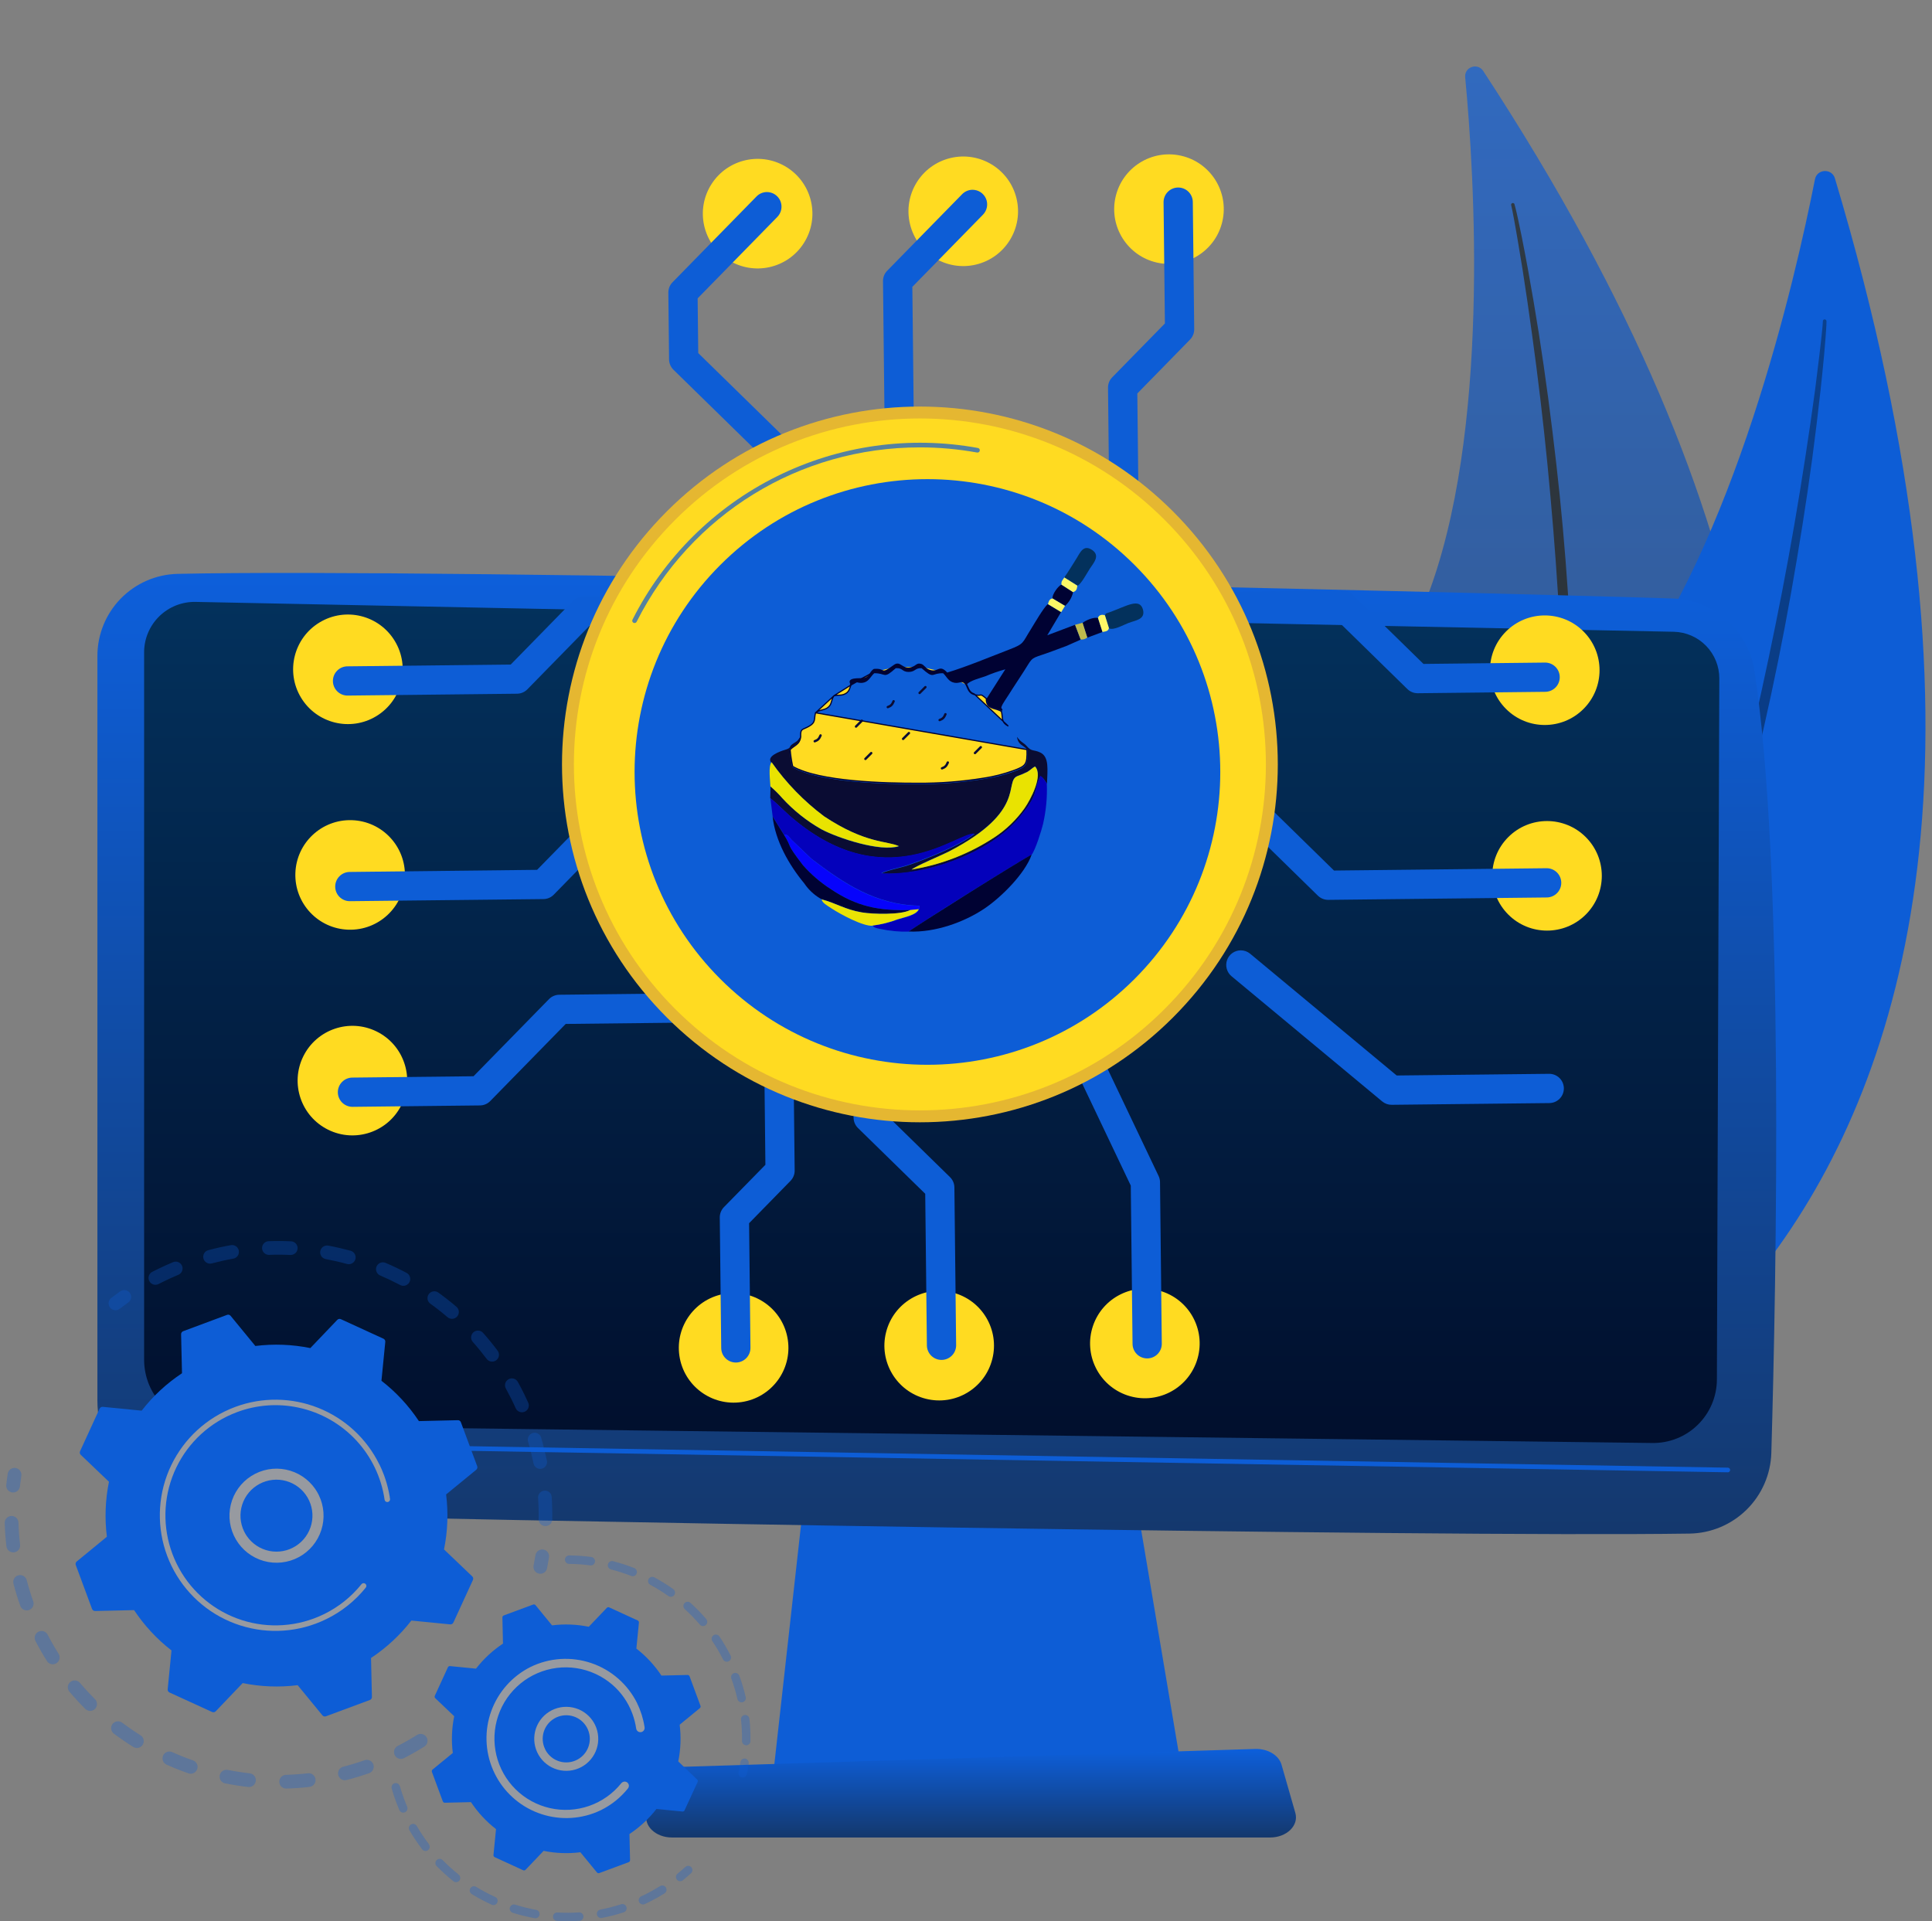 <svg width="182" height="181" viewBox="0 0 182 181" fill="none" xmlns="http://www.w3.org/2000/svg">
<rect x="0" y="0" width="182" height="181" fill="#808080" stroke="none"/>
<g clip-path="url(#clip0_127_553)">
<g opacity="0.69">
<path d="M139.72 6.683C139.192 5.878 137.934 6.316 138.025 7.277C138.9 16.537 140.434 40.893 134.358 56.473C124.468 81.84 124.812 116.707 141.863 128.268C141.863 128.266 197.178 94.372 139.72 6.683Z" fill="url(#paint0_linear_127_553)"/>
<path d="M142.669 19.242C142.753 19.524 142.799 19.764 142.866 20.018L143.033 20.773L143.348 22.284C143.546 23.293 143.744 24.303 143.927 25.315C144.295 27.339 144.64 29.367 144.961 31.399C145.601 35.464 146.131 39.545 146.6 43.634C147.069 47.723 147.435 51.823 147.707 55.931C147.979 60.039 148.188 64.151 148.263 68.269C148.43 76.502 148.149 84.752 147.287 92.95C146.812 97.043 146.229 101.126 145.407 105.167C144.561 109.199 143.542 113.199 142.236 117.105C142.223 117.147 142.194 117.182 142.155 117.202C142.116 117.222 142.071 117.226 142.029 117.213C141.987 117.2 141.952 117.171 141.932 117.132C141.912 117.093 141.908 117.048 141.921 117.006C143.063 113.068 144.003 109.073 144.736 105.038C145.483 101.008 145.994 96.938 146.399 92.86C146.805 88.782 147.041 84.686 147.191 80.59C147.34 76.493 147.31 72.389 147.263 68.288C147.133 60.085 146.565 51.892 145.772 43.722C145.368 39.638 144.885 35.562 144.322 31.494C144.045 29.46 143.749 27.429 143.432 25.4L142.928 22.363L142.661 20.848L142.518 20.092C142.468 19.846 142.419 19.58 142.365 19.366L142.356 19.33C142.346 19.289 142.352 19.245 142.374 19.208C142.396 19.171 142.431 19.144 142.472 19.133C142.513 19.122 142.557 19.127 142.595 19.147C142.632 19.168 142.66 19.202 142.673 19.243L142.669 19.242Z" fill="url(#paint1_linear_127_553)"/>
</g>
<path d="M172.854 16.801C172.565 15.838 171.173 15.902 170.975 16.888C169.096 26.427 163.372 51.284 152.642 65.082C135.171 87.547 125.127 122.58 138.765 139.242C138.767 139.242 204.284 121.772 172.854 16.801Z" fill="#0D5DD6"/>
<path opacity="0.43" d="M172.062 30.265C172.062 30.573 172.038 30.826 172.023 31.099L171.965 31.905L171.83 33.513C171.731 34.584 171.62 35.653 171.506 36.722C171.271 38.86 171.011 40.994 170.728 43.125C170.157 47.387 169.471 51.631 168.722 55.87C167.972 60.108 167.116 64.319 166.164 68.515C165.211 72.71 164.196 76.893 163.044 81.04C160.758 89.338 158.018 97.519 154.712 105.47C153.016 109.427 151.217 113.346 149.194 117.15C147.145 120.939 144.935 124.642 142.463 128.167C142.436 128.201 142.398 128.223 142.356 128.23C142.313 128.237 142.27 128.227 142.234 128.203C142.198 128.179 142.173 128.143 142.163 128.101C142.153 128.059 142.16 128.015 142.181 127.978C144.5 124.373 146.633 120.652 148.57 116.829C150.52 113.014 152.247 109.088 153.868 105.124C155.489 101.16 156.948 97.128 158.319 93.067C159.69 89.005 160.883 84.887 162.057 80.764C164.372 72.508 166.244 64.13 167.884 55.709C168.696 51.496 169.426 47.269 170.074 43.026C170.403 40.906 170.711 38.782 170.996 36.656L171.391 33.462L171.574 31.865L171.657 31.066C171.68 30.803 171.709 30.522 171.72 30.291V30.254C171.72 30.209 171.739 30.167 171.771 30.136C171.803 30.105 171.847 30.088 171.891 30.089C171.936 30.09 171.978 30.108 172.009 30.141C172.04 30.173 172.057 30.216 172.056 30.261L172.062 30.265Z" fill="url(#paint2_linear_127_553)"/>
<path d="M76.173 137.259L72.855 167.024H111.357L106.342 137.259H76.173Z" fill="#0D5DD6"/>
<path d="M9.176 61.801V131.942C9.175 134.717 10.259 137.382 12.196 139.369C14.132 141.356 16.768 142.508 19.542 142.58C45.159 143.24 134.769 144.843 159.156 144.482C161.174 144.452 163.102 143.645 164.538 142.228C165.974 140.81 166.808 138.893 166.865 136.877C167.336 120.581 168.099 81.396 165.273 63.204C164.985 61.347 164.058 59.649 162.651 58.404C161.244 57.159 159.447 56.444 157.569 56.384C136.106 55.697 41.114 53.516 16.736 54.065C14.715 54.11 12.791 54.945 11.378 56.391C9.965 57.837 9.174 59.779 9.176 61.801Z" fill="url(#paint3_linear_127_553)"/>
<path d="M13.576 61.46V128.101C13.576 129.721 14.213 131.275 15.35 132.428C16.486 133.582 18.031 134.241 19.65 134.265L155.647 135.947C156.441 135.959 157.229 135.813 157.966 135.519C158.702 135.224 159.374 134.786 159.94 134.23C160.506 133.674 160.957 133.011 161.265 132.28C161.574 131.549 161.734 130.763 161.737 129.97L161.964 63.924C161.968 62.775 161.523 61.671 160.722 60.848C159.922 60.025 158.83 59.548 157.683 59.52L18.447 56.706C17.813 56.691 17.182 56.803 16.592 57.034C16.002 57.266 15.464 57.614 15.01 58.057C14.556 58.5 14.195 59.029 13.949 59.614C13.703 60.198 13.576 60.826 13.576 61.46Z" fill="url(#paint4_linear_127_553)"/>
<path d="M162.761 138.707L13.573 136.165C13.515 136.164 13.46 136.141 13.419 136.099C13.379 136.057 13.357 136.001 13.358 135.943C13.359 135.885 13.383 135.83 13.424 135.79C13.466 135.749 13.522 135.727 13.58 135.728L162.765 138.272C162.823 138.272 162.879 138.295 162.92 138.336C162.961 138.377 162.984 138.433 162.984 138.491C162.984 138.549 162.961 138.604 162.92 138.645C162.879 138.686 162.823 138.709 162.765 138.709L162.761 138.707Z" fill="#0D5DD6"/>
<path d="M119.651 173.113H63.3C61.769 173.113 60.62 172.025 60.916 170.852L61.639 167.993C61.856 167.133 62.802 166.501 63.926 166.467L118.251 164.771C119.425 164.735 120.465 165.358 120.724 166.255L122.027 170.805C122.362 171.99 121.207 173.113 119.651 173.113Z" fill="url(#paint5_linear_127_553)"/>
<path d="M149.384 86.163C151.399 84.147 151.399 80.88 149.384 78.864C147.368 76.849 144.101 76.849 142.085 78.864C140.07 80.88 140.07 84.147 142.085 86.163C144.101 88.178 147.368 88.178 149.384 86.163Z" fill="#FFDB21"/>
<path d="M149.17 66.791C151.186 64.775 151.186 61.508 149.17 59.492C147.155 57.477 143.887 57.477 141.872 59.492C139.856 61.508 139.856 64.775 141.872 66.791C143.887 68.806 147.155 68.806 149.17 66.791Z" fill="#FFDB21"/>
<path d="M37.828 104.087C39.087 101.53 38.035 98.436 35.478 97.177C32.921 95.917 29.828 96.969 28.568 99.526C27.309 102.083 28.361 105.177 30.918 106.436C33.475 107.696 36.569 106.644 37.828 104.087Z" fill="#FFDB21"/>
<path d="M38.143 82.596C38.236 79.747 36.001 77.362 33.152 77.27C30.302 77.177 27.917 79.412 27.825 82.261C27.732 85.111 29.967 87.496 32.816 87.588C35.666 87.681 38.051 85.446 38.143 82.596Z" fill="#FFDB21"/>
<path d="M35.444 67.474C37.883 66 38.666 62.827 37.191 60.388C35.717 57.948 32.544 57.166 30.105 58.641C27.666 60.115 26.883 63.288 28.358 65.727C29.832 68.166 33.005 68.949 35.444 67.474Z" fill="#FFDB21"/>
<path d="M112.742 128.214C113.65 125.512 112.196 122.586 109.494 121.678C106.793 120.769 103.866 122.223 102.958 124.925C102.05 127.627 103.504 130.553 106.205 131.462C108.907 132.37 111.834 130.916 112.742 128.214Z" fill="#FFDB21"/>
<path d="M93.478 128.04C94.177 125.277 92.503 122.471 89.74 121.772C86.976 121.073 84.17 122.747 83.471 125.51C82.772 128.274 84.446 131.08 87.209 131.779C89.973 132.478 92.779 130.804 93.478 128.04Z" fill="#FFDB21"/>
<path d="M69.86 132.091C72.68 131.676 74.631 129.054 74.216 126.233C73.802 123.412 71.179 121.462 68.359 121.876C65.538 122.291 63.588 124.913 64.002 127.734C64.417 130.555 67.039 132.505 69.86 132.091Z" fill="#FFDB21"/>
<path d="M115.156 20.836C115.782 18.055 114.034 15.294 111.253 14.669C108.472 14.043 105.711 15.791 105.086 18.572C104.461 21.353 106.208 24.114 108.989 24.739C111.77 25.364 114.531 23.617 115.156 20.836Z" fill="#FFDB21"/>
<path d="M91.946 24.925C94.717 24.26 96.425 21.474 95.76 18.703C95.096 15.931 92.31 14.223 89.538 14.888C86.766 15.553 85.058 18.339 85.723 21.111C86.388 23.882 89.174 25.59 91.946 24.925Z" fill="#FFDB21"/>
<path d="M75.716 22.914C77.254 20.515 76.556 17.322 74.156 15.784C71.757 14.246 68.564 14.944 67.026 17.344C65.488 19.744 66.186 22.936 68.586 24.474C70.986 26.012 74.178 25.314 75.716 22.914Z" fill="#FFDB21"/>
<path d="M100.967 95.475C101.23 95.473 101.489 95.546 101.712 95.686C101.935 95.826 102.114 96.028 102.226 96.266L109.143 110.791C109.229 110.971 109.275 111.168 109.277 111.368L109.444 126.553C109.45 126.736 109.42 126.919 109.355 127.091C109.289 127.263 109.19 127.42 109.063 127.553C108.936 127.686 108.784 127.792 108.616 127.865C108.447 127.938 108.266 127.977 108.082 127.979C107.898 127.981 107.716 127.946 107.546 127.877C107.375 127.807 107.221 127.704 107.091 127.574C106.961 127.444 106.859 127.289 106.79 127.119C106.721 126.948 106.687 126.766 106.689 126.582L106.523 111.697L99.738 97.445C99.639 97.236 99.594 97.006 99.607 96.775C99.62 96.544 99.691 96.32 99.814 96.124C99.936 95.928 100.106 95.766 100.307 95.652C100.509 95.539 100.735 95.478 100.967 95.475Z" fill="#0D5DD6"/>
<path d="M81.681 95.688C81.862 95.686 82.042 95.719 82.21 95.787C82.378 95.854 82.531 95.954 82.66 96.081C82.789 96.207 82.892 96.358 82.963 96.525C83.034 96.691 83.072 96.87 83.074 97.051L83.158 104.701L89.493 110.899C89.754 111.155 89.903 111.503 89.907 111.869L90.071 126.76C90.066 127.12 89.921 127.463 89.666 127.717C89.412 127.971 89.068 128.116 88.708 128.12C88.349 128.124 88.002 127.987 87.742 127.739C87.482 127.491 87.329 127.15 87.316 126.791L87.159 112.469L80.823 106.272C80.694 106.145 80.591 105.995 80.52 105.828C80.449 105.662 80.411 105.483 80.409 105.302L80.318 97.08C80.317 96.899 80.35 96.72 80.418 96.552C80.485 96.384 80.585 96.231 80.712 96.102C80.838 95.972 80.989 95.869 81.155 95.798C81.322 95.727 81.5 95.69 81.681 95.688Z" fill="#0D5DD6"/>
<path d="M73.323 95.78C73.688 95.776 74.04 95.917 74.301 96.172C74.562 96.428 74.711 96.776 74.716 97.142L74.86 110.277C74.863 110.642 74.721 110.994 74.464 111.255L70.567 115.24L70.696 126.973C70.698 127.154 70.664 127.334 70.597 127.501C70.53 127.669 70.43 127.822 70.303 127.952C70.177 128.081 70.026 128.184 69.86 128.255C69.693 128.327 69.514 128.364 69.334 128.366C69.153 128.368 68.973 128.335 68.805 128.267C68.637 128.2 68.484 128.1 68.355 127.973C68.225 127.847 68.122 127.696 68.051 127.53C67.98 127.363 67.942 127.185 67.941 127.004L67.805 114.7C67.802 114.334 67.945 113.982 68.201 113.721L72.103 109.737L71.966 97.175C71.961 96.81 72.101 96.459 72.356 96.197C72.61 95.935 72.958 95.785 73.323 95.78Z" fill="#0D5DD6"/>
<path d="M116.877 89.533C117.202 89.53 117.517 89.643 117.767 89.851L131.572 101.324L145.928 101.166C146.293 101.162 146.645 101.304 146.906 101.559C147.167 101.815 147.316 102.164 147.32 102.529C147.324 102.895 147.183 103.247 146.927 103.508C146.672 103.769 146.323 103.918 145.957 103.922L131.097 104.085C130.771 104.088 130.456 103.975 130.206 103.766L116.011 91.97C115.794 91.79 115.638 91.547 115.564 91.275C115.489 91.003 115.499 90.715 115.594 90.449C115.688 90.184 115.862 89.953 116.091 89.789C116.321 89.626 116.595 89.536 116.877 89.533Z" fill="#0D5DD6"/>
<path d="M117.469 74.555C117.65 74.553 117.83 74.587 117.998 74.655C118.166 74.723 118.319 74.823 118.448 74.951L125.668 82.016L145.717 81.796C146.077 81.801 146.42 81.946 146.674 82.201C146.928 82.455 147.072 82.799 147.076 83.158C147.08 83.518 146.944 83.865 146.695 84.125C146.447 84.385 146.107 84.538 145.748 84.551L125.128 84.777C124.763 84.78 124.411 84.638 124.149 84.382L116.52 76.917C116.325 76.727 116.191 76.483 116.135 76.216C116.079 75.95 116.104 75.672 116.205 75.42C116.306 75.167 116.48 74.95 116.705 74.796C116.93 74.642 117.195 74.558 117.467 74.555H117.469Z" fill="#0D5DD6"/>
<path d="M114.732 55.764L126.455 55.635C126.636 55.633 126.815 55.667 126.983 55.735C127.151 55.803 127.304 55.904 127.433 56.031L134.096 62.549L145.507 62.423C145.691 62.417 145.874 62.447 146.046 62.512C146.217 62.578 146.374 62.677 146.507 62.804C146.64 62.931 146.746 63.083 146.82 63.251C146.893 63.42 146.932 63.602 146.933 63.785C146.935 63.969 146.901 64.151 146.831 64.322C146.762 64.492 146.659 64.646 146.529 64.776C146.398 64.906 146.244 65.008 146.073 65.077C145.903 65.146 145.721 65.18 145.537 65.178L133.556 65.31C133.19 65.313 132.838 65.171 132.577 64.915L125.915 58.396L114.763 58.518C114.579 58.525 114.396 58.495 114.224 58.429C114.053 58.364 113.896 58.265 113.763 58.138C113.63 58.011 113.524 57.859 113.45 57.691C113.377 57.522 113.338 57.34 113.336 57.157C113.334 56.973 113.369 56.791 113.438 56.621C113.508 56.45 113.611 56.296 113.741 56.166C113.871 56.036 114.026 55.934 114.196 55.865C114.366 55.796 114.548 55.761 114.732 55.764Z" fill="#0D5DD6"/>
<path d="M110.974 17.667C111.339 17.663 111.691 17.804 111.952 18.059C112.213 18.315 112.362 18.663 112.366 19.029L112.498 31.016C112.501 31.382 112.358 31.734 112.102 31.995L107.139 37.069L107.255 47.672C107.261 47.856 107.231 48.039 107.166 48.211C107.101 48.383 107.002 48.539 106.875 48.672C106.748 48.805 106.596 48.912 106.427 48.985C106.259 49.058 106.077 49.097 105.893 49.099C105.71 49.101 105.527 49.066 105.357 48.997C105.187 48.927 105.033 48.825 104.903 48.694C104.773 48.564 104.671 48.41 104.601 48.239C104.532 48.069 104.498 47.887 104.5 47.703L104.378 36.526C104.375 36.161 104.517 35.809 104.773 35.548L109.737 30.474L109.611 19.058C109.608 18.692 109.749 18.341 110.005 18.08C110.26 17.82 110.609 17.671 110.974 17.667Z" fill="#0D5DD6"/>
<path d="M91.602 17.88C91.874 17.877 92.141 17.955 92.369 18.104C92.597 18.253 92.776 18.466 92.883 18.717C92.99 18.967 93.02 19.243 92.97 19.511C92.92 19.779 92.792 20.026 92.602 20.221L85.945 27.025L86.174 47.904C86.18 48.087 86.15 48.27 86.085 48.442C86.02 48.614 85.921 48.771 85.794 48.904C85.667 49.037 85.515 49.143 85.346 49.216C85.178 49.289 84.996 49.328 84.812 49.33C84.629 49.332 84.446 49.298 84.276 49.228C84.106 49.159 83.951 49.056 83.822 48.926C83.692 48.796 83.59 48.641 83.52 48.471C83.451 48.3 83.417 48.118 83.419 47.934L83.181 26.485C83.179 26.304 83.213 26.125 83.281 25.957C83.349 25.789 83.449 25.636 83.577 25.507L90.633 18.298C90.759 18.168 90.909 18.064 91.076 17.992C91.242 17.92 91.421 17.882 91.602 17.88Z" fill="#0D5DD6"/>
<path d="M72.229 18.093C72.501 18.09 72.769 18.168 72.997 18.317C73.225 18.466 73.404 18.679 73.511 18.93C73.618 19.18 73.648 19.457 73.598 19.725C73.548 19.992 73.419 20.239 73.229 20.434L65.72 28.11L65.776 33.264L76.942 44.187C77.195 44.444 77.336 44.79 77.337 45.151C77.337 45.511 77.196 45.858 76.944 46.116C76.692 46.374 76.348 46.522 75.988 46.53C75.627 46.537 75.278 46.403 75.015 46.156L63.443 34.835C63.182 34.579 63.033 34.23 63.029 33.865L62.96 27.57C62.958 27.204 63.1 26.852 63.356 26.591L71.268 18.507C71.521 18.248 71.867 18.099 72.229 18.093Z" fill="#0D5DD6"/>
<path d="M52.686 93.717L64.95 93.582C65.131 93.58 65.311 93.614 65.479 93.681C65.647 93.749 65.799 93.848 65.929 93.975C66.058 94.102 66.161 94.252 66.232 94.419C66.303 94.585 66.341 94.764 66.343 94.945C66.345 95.126 66.311 95.305 66.244 95.473C66.176 95.641 66.076 95.794 65.95 95.923C65.823 96.053 65.672 96.156 65.506 96.227C65.34 96.298 65.161 96.335 64.98 96.337L53.291 96.466L46.184 103.731C46.057 103.86 45.907 103.963 45.74 104.034C45.574 104.105 45.395 104.142 45.214 104.144L33.218 104.277C32.852 104.281 32.5 104.139 32.239 103.884C31.978 103.628 31.829 103.28 31.825 102.914C31.821 102.549 31.962 102.197 32.218 101.936C32.473 101.674 32.822 101.525 33.187 101.521L44.607 101.396L51.715 94.131C51.841 94.001 51.992 93.898 52.159 93.827C52.326 93.756 52.505 93.719 52.686 93.717Z" fill="#0D5DD6"/>
<path d="M62.738 70.117C63.01 70.114 63.278 70.192 63.506 70.341C63.734 70.49 63.913 70.703 64.02 70.954C64.127 71.204 64.157 71.481 64.107 71.749C64.057 72.017 63.928 72.263 63.738 72.458L52.166 84.29C52.039 84.419 51.889 84.522 51.722 84.593C51.556 84.664 51.377 84.702 51.196 84.704L33.003 84.902C32.82 84.908 32.637 84.878 32.465 84.813C32.293 84.747 32.136 84.648 32.003 84.522C31.87 84.395 31.764 84.243 31.691 84.074C31.618 83.905 31.579 83.724 31.577 83.54C31.575 83.356 31.609 83.174 31.679 83.004C31.748 82.834 31.851 82.679 31.981 82.55C32.111 82.42 32.266 82.317 32.436 82.248C32.607 82.179 32.789 82.145 32.973 82.147L50.596 81.949L61.772 70.526C62.028 70.267 62.375 70.12 62.738 70.117Z" fill="#0D5DD6"/>
<path d="M54.932 56.211L64.534 56.105C64.9 56.101 65.252 56.242 65.513 56.498C65.774 56.753 65.923 57.102 65.927 57.468C65.931 57.833 65.79 58.185 65.535 58.446C65.279 58.708 64.93 58.857 64.565 58.861L55.533 58.959L49.681 64.942C49.425 65.203 49.077 65.352 48.711 65.356L32.787 65.531C32.603 65.537 32.42 65.507 32.248 65.442C32.077 65.376 31.92 65.277 31.787 65.15C31.654 65.023 31.548 64.871 31.475 64.703C31.401 64.534 31.363 64.353 31.361 64.169C31.359 63.985 31.393 63.803 31.463 63.633C31.533 63.462 31.636 63.308 31.766 63.178C31.896 63.049 32.05 62.946 32.221 62.877C32.391 62.808 32.574 62.774 32.757 62.776L48.111 62.608L53.962 56.626C54.218 56.365 54.567 56.216 54.932 56.211Z" fill="#0D5DD6"/>
<path d="M110.498 95.858C123.664 82.692 123.664 61.344 110.498 48.178C97.331 35.011 75.983 35.011 62.817 48.178C49.65 61.344 49.65 82.692 62.817 95.858C75.983 109.025 97.331 109.025 110.498 95.858Z" fill="#E5B731"/>
<path d="M109.705 95.065C122.433 82.337 122.433 61.699 109.705 48.971C96.976 36.242 76.339 36.242 63.61 48.971C50.881 61.699 50.881 82.337 63.61 95.065C76.339 107.794 96.976 107.794 109.705 95.065Z" fill="#FFDB21"/>
<path opacity="0.7" d="M59.779 58.697C59.742 58.698 59.705 58.688 59.672 58.67C59.639 58.652 59.612 58.626 59.592 58.594C59.572 58.562 59.561 58.526 59.559 58.488C59.557 58.451 59.565 58.413 59.582 58.38C62.534 52.534 67.299 47.8 73.164 44.884C79.028 41.969 85.679 41.028 92.122 42.204C92.179 42.214 92.23 42.247 92.263 42.295C92.296 42.342 92.308 42.401 92.298 42.458C92.287 42.515 92.254 42.566 92.207 42.599C92.159 42.632 92.1 42.644 92.043 42.634C90.265 42.311 88.462 42.148 86.654 42.149C75.312 42.149 65.093 48.444 59.973 58.577C59.955 58.613 59.928 58.643 59.893 58.664C59.859 58.685 59.82 58.697 59.779 58.697Z" fill="#0D5DD6"/>
<path d="M106.874 92.235C117.647 81.462 117.647 63.995 106.874 53.221C96.1 42.448 78.633 42.448 67.86 53.221C57.086 63.995 57.086 81.462 67.86 92.235C78.633 103.009 96.1 103.009 106.874 92.235Z" fill="#0D5DD6"/>
<g opacity="0.3">
<path d="M40.208 163.718C40.278 163.861 40.293 164.025 40.249 164.179C40.206 164.332 40.106 164.464 39.971 164.549C39.353 164.937 38.709 165.303 38.057 165.637C37.982 165.676 37.9 165.699 37.815 165.706C37.731 165.713 37.646 165.704 37.565 165.678C37.484 165.652 37.409 165.61 37.345 165.555C37.28 165.5 37.227 165.433 37.188 165.358L37.182 165.346C37.108 165.194 37.096 165.019 37.149 164.859C37.203 164.699 37.317 164.566 37.467 164.488C38.086 164.17 38.698 163.821 39.285 163.453C39.43 163.362 39.605 163.332 39.772 163.37C39.939 163.409 40.084 163.512 40.175 163.657C40.187 163.68 40.198 163.7 40.208 163.718ZM35.14 166.158C35.151 166.181 35.161 166.205 35.169 166.229C35.226 166.391 35.216 166.568 35.142 166.723C35.068 166.877 34.935 166.995 34.774 167.052C34.081 167.295 33.374 167.511 32.668 167.694C32.585 167.718 32.498 167.724 32.413 167.714C32.327 167.704 32.245 167.676 32.17 167.633C32.095 167.591 32.03 167.533 31.978 167.465C31.925 167.396 31.887 167.318 31.866 167.235C31.844 167.151 31.84 167.064 31.852 166.979C31.864 166.894 31.894 166.812 31.939 166.738C31.983 166.665 32.042 166.601 32.112 166.55C32.181 166.5 32.261 166.463 32.345 166.444C33.015 166.27 33.688 166.065 34.344 165.834C34.494 165.781 34.657 165.785 34.804 165.845C34.95 165.905 35.07 166.016 35.14 166.158ZM29.659 167.421C29.692 167.488 29.713 167.559 29.721 167.633C29.741 167.803 29.692 167.974 29.585 168.108C29.478 168.242 29.323 168.328 29.153 168.348C28.427 168.431 27.688 168.483 26.956 168.503C26.788 168.503 26.626 168.437 26.506 168.32C26.385 168.203 26.315 168.043 26.311 167.875C26.306 167.707 26.367 167.544 26.481 167.42C26.595 167.296 26.753 167.222 26.921 167.212C27.613 167.193 28.316 167.143 29.006 167.064C29.139 167.049 29.273 167.075 29.39 167.139C29.506 167.203 29.601 167.301 29.659 167.421ZM24.033 167.427C24.088 167.537 24.109 167.661 24.095 167.783C24.085 167.867 24.059 167.949 24.019 168.023C23.978 168.097 23.922 168.163 23.856 168.216C23.79 168.269 23.714 168.308 23.633 168.332C23.551 168.355 23.466 168.362 23.382 168.353C22.655 168.272 21.923 168.155 21.206 168.014C21.122 167.998 21.043 167.965 20.973 167.917C20.903 167.87 20.842 167.809 20.795 167.738C20.748 167.667 20.716 167.588 20.7 167.505C20.683 167.421 20.684 167.336 20.701 167.252C20.718 167.169 20.751 167.09 20.798 167.02C20.846 166.949 20.906 166.889 20.977 166.842C21.048 166.795 21.127 166.763 21.211 166.747C21.294 166.73 21.38 166.731 21.463 166.747C22.143 166.884 22.839 166.992 23.529 167.07C23.637 167.082 23.739 167.121 23.828 167.184C23.916 167.246 23.987 167.33 24.034 167.427H24.033ZM18.547 166.179C18.602 166.293 18.623 166.422 18.605 166.548C18.588 166.674 18.533 166.793 18.448 166.888C18.364 166.983 18.253 167.051 18.13 167.083C18.006 167.116 17.876 167.111 17.756 167.069C17.063 166.829 16.379 166.556 15.71 166.257C15.63 166.224 15.557 166.176 15.496 166.114C15.435 166.053 15.387 165.98 15.355 165.9C15.323 165.819 15.307 165.733 15.309 165.647C15.31 165.56 15.329 165.475 15.365 165.396C15.4 165.317 15.451 165.246 15.514 165.187C15.578 165.128 15.652 165.082 15.733 165.052C15.815 165.023 15.901 165.01 15.988 165.014C16.074 165.018 16.159 165.04 16.237 165.078C16.872 165.362 17.522 165.621 18.181 165.849C18.261 165.878 18.334 165.921 18.397 165.978C18.46 166.034 18.511 166.103 18.547 166.179ZM13.475 163.748C13.537 163.874 13.556 164.016 13.53 164.154C13.503 164.292 13.433 164.418 13.329 164.512C13.224 164.606 13.092 164.664 12.952 164.676C12.812 164.688 12.672 164.655 12.553 164.58C11.933 164.194 11.322 163.774 10.737 163.336C10.668 163.286 10.609 163.222 10.564 163.149C10.52 163.076 10.49 162.995 10.477 162.91C10.464 162.825 10.468 162.739 10.489 162.655C10.51 162.572 10.547 162.494 10.599 162.425C10.65 162.357 10.715 162.299 10.789 162.256C10.863 162.212 10.944 162.184 11.03 162.173C11.114 162.161 11.201 162.167 11.284 162.189C11.367 162.211 11.444 162.25 11.512 162.303C12.068 162.719 12.648 163.118 13.238 163.489C13.339 163.552 13.421 163.641 13.475 163.748ZM1.674 143.181C1.714 143.264 1.737 143.354 1.74 143.446C1.76 144.138 1.811 144.842 1.891 145.533C1.911 145.703 1.862 145.875 1.755 146.009C1.649 146.144 1.493 146.23 1.322 146.25C1.152 146.27 0.981 146.221 0.846 146.114C0.712 146.007 0.625 145.852 0.605 145.681C0.521 144.954 0.467 144.214 0.445 143.485C0.441 143.337 0.488 143.193 0.577 143.076C0.666 142.958 0.793 142.875 0.936 142.84C1.079 142.804 1.23 142.819 1.364 142.881C1.498 142.943 1.606 143.049 1.671 143.181H1.674ZM9.07 160.255C9.137 160.392 9.154 160.549 9.117 160.698C9.08 160.846 8.991 160.977 8.867 161.066C8.743 161.155 8.591 161.197 8.438 161.185C8.286 161.172 8.142 161.106 8.034 160.998C7.516 160.483 7.013 159.938 6.542 159.38C6.487 159.315 6.446 159.24 6.42 159.159C6.394 159.078 6.385 158.993 6.392 158.908C6.399 158.823 6.423 158.741 6.462 158.666C6.501 158.59 6.554 158.523 6.619 158.468C6.684 158.414 6.759 158.372 6.84 158.347C6.921 158.321 7.006 158.311 7.091 158.319C7.176 158.326 7.258 158.35 7.334 158.389C7.409 158.428 7.476 158.481 7.531 158.546C7.979 159.076 8.456 159.593 8.948 160.082C8.998 160.133 9.039 160.191 9.07 160.255ZM2.473 148.749C2.492 148.788 2.507 148.829 2.518 148.871C2.693 149.543 2.9 150.216 3.132 150.872C3.185 151.032 3.172 151.206 3.098 151.358C3.023 151.509 2.892 151.625 2.733 151.681C2.575 151.737 2.4 151.729 2.247 151.658C2.094 151.587 1.975 151.46 1.915 151.302C1.671 150.61 1.453 149.905 1.269 149.197C1.23 149.043 1.249 148.879 1.323 148.738C1.397 148.597 1.52 148.488 1.669 148.433C1.819 148.377 1.984 148.379 2.132 148.437C2.28 148.496 2.401 148.607 2.473 148.749ZM5.555 155.871C5.625 156.019 5.636 156.188 5.586 156.344C5.536 156.5 5.429 156.632 5.286 156.712C5.143 156.792 4.974 156.814 4.815 156.774C4.656 156.735 4.518 156.636 4.429 156.499C4.039 155.881 3.671 155.238 3.335 154.588L3.329 154.576C3.258 154.424 3.249 154.25 3.304 154.091C3.359 153.933 3.474 153.802 3.624 153.726C3.774 153.65 3.948 153.636 4.108 153.687C4.268 153.737 4.402 153.848 4.482 153.995C4.802 154.613 5.151 155.223 5.521 155.81C5.533 155.828 5.545 155.847 5.555 155.867V155.871Z" fill="#0D5DD6"/>
<path d="M1.951 138.656C2.009 138.774 2.029 138.907 2.009 139.037C1.959 139.366 1.915 139.701 1.877 140.035C1.868 140.119 1.842 140.201 1.801 140.275C1.76 140.35 1.705 140.415 1.638 140.468C1.572 140.521 1.496 140.561 1.414 140.584C1.333 140.608 1.247 140.615 1.163 140.606C1.078 140.596 0.997 140.571 0.922 140.53C0.848 140.489 0.782 140.433 0.729 140.367C0.676 140.301 0.637 140.224 0.613 140.143C0.59 140.061 0.582 139.976 0.592 139.891C0.63 139.541 0.677 139.188 0.729 138.842C0.75 138.706 0.814 138.58 0.911 138.483C1.008 138.386 1.134 138.322 1.27 138.301C1.406 138.281 1.545 138.304 1.667 138.368C1.789 138.431 1.887 138.532 1.948 138.656H1.951Z" fill="#0D5DD6"/>
</g>
<g opacity="0.3">
<path d="M12.287 121.901C12.355 122.039 12.371 122.196 12.333 122.345C12.295 122.493 12.206 122.623 12.081 122.712C11.809 122.904 11.536 123.108 11.271 123.306C11.203 123.358 11.127 123.396 11.045 123.418C10.963 123.44 10.877 123.446 10.793 123.435C10.709 123.425 10.627 123.397 10.553 123.355C10.48 123.313 10.415 123.257 10.363 123.189C10.311 123.122 10.273 123.045 10.251 122.963C10.228 122.881 10.223 122.796 10.233 122.712C10.244 122.627 10.271 122.546 10.314 122.472C10.356 122.399 10.412 122.334 10.479 122.282C10.759 122.067 11.046 121.856 11.332 121.653C11.472 121.554 11.645 121.515 11.814 121.544C11.983 121.573 12.133 121.668 12.232 121.808C12.253 121.837 12.272 121.868 12.287 121.901Z" fill="#0D5DD6"/>
<path d="M49.379 131.334C49.511 131.601 49.638 131.871 49.76 132.144C49.795 132.221 49.814 132.305 49.817 132.39C49.819 132.474 49.805 132.559 49.775 132.638C49.745 132.718 49.699 132.79 49.641 132.852C49.583 132.914 49.513 132.964 49.436 132.998C49.358 133.033 49.275 133.052 49.19 133.055C49.105 133.057 49.02 133.043 48.941 133.013C48.862 132.983 48.789 132.938 48.727 132.879C48.666 132.821 48.616 132.751 48.581 132.674C48.298 132.043 47.988 131.426 47.661 130.831C47.618 130.757 47.59 130.675 47.578 130.589C47.567 130.504 47.573 130.417 47.596 130.334C47.619 130.251 47.658 130.173 47.712 130.106C47.765 130.038 47.831 129.982 47.907 129.94C47.982 129.898 48.065 129.872 48.151 129.863C48.236 129.854 48.323 129.862 48.406 129.887C48.488 129.912 48.565 129.953 48.631 130.008C48.697 130.063 48.752 130.131 48.792 130.207C48.995 130.574 49.192 130.953 49.379 131.334ZM50.937 135.341C50.953 135.373 50.967 135.406 50.978 135.44C51.181 136.133 51.357 136.839 51.503 137.543C51.53 137.629 51.539 137.72 51.529 137.809C51.518 137.899 51.49 137.985 51.444 138.063C51.399 138.141 51.337 138.209 51.264 138.261C51.191 138.314 51.108 138.351 51.019 138.369C50.931 138.388 50.84 138.388 50.752 138.369C50.664 138.35 50.581 138.313 50.508 138.26C50.434 138.207 50.373 138.139 50.328 138.061C50.283 137.983 50.255 137.897 50.245 137.807C50.107 137.139 49.939 136.466 49.745 135.809C49.7 135.654 49.714 135.488 49.785 135.343C49.857 135.198 49.98 135.085 50.13 135.026C50.281 134.967 50.448 134.967 50.598 135.026C50.749 135.084 50.872 135.197 50.944 135.341H50.937ZM46.941 127.354C47.011 127.498 47.025 127.663 46.98 127.817C46.935 127.971 46.834 128.103 46.697 128.187C46.56 128.27 46.397 128.3 46.239 128.27C46.082 128.24 45.941 128.152 45.844 128.024C45.436 127.478 44.998 126.942 44.543 126.431C44.429 126.303 44.37 126.135 44.38 125.964C44.391 125.793 44.468 125.633 44.596 125.519C44.724 125.405 44.892 125.347 45.063 125.357C45.234 125.367 45.394 125.444 45.508 125.572C45.987 126.111 46.448 126.676 46.878 127.254C46.903 127.285 46.925 127.319 46.945 127.354H46.941ZM51.909 140.793C51.946 140.869 51.968 140.951 51.974 141.036C52.02 141.754 52.037 142.483 52.023 143.202C52.005 143.361 51.928 143.509 51.807 143.615C51.686 143.721 51.53 143.778 51.369 143.774C51.208 143.771 51.054 143.708 50.937 143.598C50.821 143.487 50.749 143.337 50.737 143.177C50.75 142.493 50.737 141.802 50.69 141.12C50.68 140.97 50.722 140.822 50.809 140.701C50.897 140.579 51.023 140.492 51.168 140.453C51.312 140.415 51.466 140.428 51.602 140.49C51.738 140.552 51.848 140.659 51.914 140.793H51.909ZM43.158 123.318C43.224 123.452 43.241 123.604 43.208 123.749C43.174 123.894 43.092 124.023 42.974 124.114C42.857 124.205 42.711 124.253 42.563 124.249C42.414 124.245 42.271 124.191 42.158 124.094C41.64 123.651 41.095 123.224 40.539 122.825C40.4 122.725 40.306 122.574 40.278 122.405C40.251 122.236 40.291 122.062 40.391 121.923C40.491 121.784 40.642 121.69 40.811 121.663C40.98 121.635 41.153 121.675 41.293 121.775C41.877 122.196 42.451 122.645 42.997 123.112C43.065 123.169 43.121 123.239 43.162 123.318H43.158ZM38.58 120.21C38.64 120.332 38.659 120.47 38.636 120.605C38.613 120.739 38.547 120.862 38.45 120.957C38.352 121.052 38.226 121.114 38.091 121.133C37.956 121.153 37.819 121.129 37.698 121.065C37.094 120.746 36.469 120.447 35.841 120.175C35.759 120.144 35.684 120.098 35.621 120.037C35.558 119.977 35.508 119.905 35.474 119.824C35.439 119.744 35.421 119.658 35.421 119.571C35.421 119.483 35.439 119.397 35.473 119.317C35.507 119.236 35.557 119.164 35.621 119.104C35.684 119.043 35.758 118.996 35.84 118.966C35.922 118.935 36.009 118.921 36.096 118.925C36.183 118.929 36.269 118.95 36.347 118.988C37.008 119.27 37.666 119.582 38.303 119.921C38.425 119.984 38.523 120.086 38.584 120.21H38.58ZM33.436 118.173C33.491 118.285 33.512 118.41 33.498 118.533C33.483 118.657 33.433 118.773 33.354 118.869C33.275 118.965 33.169 119.036 33.051 119.073C32.932 119.111 32.806 119.113 32.686 119.08C32.026 118.899 31.35 118.745 30.68 118.62C30.513 118.587 30.367 118.49 30.272 118.349C30.177 118.208 30.14 118.036 30.171 117.869C30.202 117.702 30.298 117.554 30.437 117.457C30.576 117.36 30.748 117.322 30.915 117.35C31.622 117.481 32.332 117.647 33.027 117.834C33.115 117.858 33.198 117.901 33.269 117.959C33.34 118.018 33.397 118.091 33.437 118.173H33.436ZM27.97 117.304C28.019 117.405 28.041 117.516 28.033 117.628C28.026 117.74 27.99 117.848 27.928 117.941C27.867 118.035 27.782 118.111 27.683 118.162C27.583 118.213 27.471 118.237 27.36 118.233C26.676 118.2 25.984 118.197 25.301 118.224C25.14 118.216 24.988 118.148 24.874 118.033C24.76 117.918 24.694 117.765 24.688 117.603C24.682 117.442 24.736 117.284 24.84 117.161C24.945 117.038 25.092 116.958 25.252 116.938C25.971 116.91 26.7 116.913 27.42 116.947C27.535 116.952 27.647 116.988 27.743 117.051C27.84 117.113 27.918 117.201 27.97 117.304ZM22.443 117.66C22.47 117.714 22.488 117.772 22.498 117.831C22.513 117.914 22.512 118 22.493 118.083C22.475 118.166 22.441 118.244 22.392 118.314C22.344 118.383 22.282 118.442 22.211 118.488C22.139 118.534 22.059 118.565 21.976 118.58C21.303 118.699 20.628 118.849 19.967 119.025C19.885 119.049 19.798 119.056 19.713 119.046C19.627 119.036 19.545 119.009 19.47 118.966C19.395 118.924 19.33 118.867 19.277 118.799C19.225 118.731 19.186 118.653 19.164 118.57C19.142 118.487 19.137 118.4 19.149 118.315C19.16 118.23 19.189 118.148 19.233 118.074C19.277 118 19.335 117.936 19.405 117.885C19.474 117.834 19.552 117.797 19.636 117.777C20.328 117.592 21.042 117.433 21.75 117.309C21.889 117.285 22.031 117.306 22.156 117.37C22.281 117.434 22.382 117.537 22.443 117.664V117.66ZM17.134 119.22L17.149 119.256C17.215 119.414 17.216 119.592 17.151 119.75C17.086 119.909 16.96 120.035 16.802 120.101C16.337 120.299 15.873 120.504 15.422 120.726C15.259 120.806 15.097 120.888 14.937 120.971C14.861 121.01 14.779 121.034 14.695 121.041C14.61 121.049 14.525 121.039 14.444 121.013C14.363 120.988 14.288 120.946 14.223 120.892C14.159 120.837 14.105 120.77 14.066 120.694C14.026 120.619 14.002 120.537 13.994 120.452C13.986 120.368 13.995 120.282 14.021 120.201C14.047 120.12 14.088 120.045 14.144 119.98C14.199 119.915 14.266 119.862 14.342 119.824C14.511 119.737 14.682 119.651 14.854 119.567C15.329 119.333 15.816 119.113 16.305 118.909C16.457 118.846 16.628 118.843 16.782 118.902C16.936 118.96 17.062 119.075 17.134 119.224V119.22Z" fill="#0D5DD6"/>
<path d="M51.658 146.34C51.717 146.459 51.736 146.593 51.715 146.724C51.661 147.07 51.598 147.416 51.529 147.766C51.49 147.93 51.39 148.072 51.249 148.163C51.108 148.253 50.937 148.286 50.773 148.253C50.608 148.22 50.463 148.124 50.368 147.986C50.273 147.848 50.235 147.678 50.263 147.513C50.329 147.184 50.388 146.85 50.44 146.524C50.461 146.388 50.525 146.263 50.623 146.166C50.72 146.069 50.846 146.006 50.982 145.985C51.118 145.965 51.257 145.988 51.378 146.052C51.5 146.116 51.598 146.217 51.658 146.341V146.34Z" fill="#0D5DD6"/>
</g>
<path d="M44.55 148.855C44.577 148.798 44.585 148.734 44.573 148.672C44.561 148.61 44.53 148.554 44.483 148.511L41.828 145.974C42.175 144.269 42.241 142.52 42.026 140.793L44.862 138.47C44.91 138.43 44.945 138.376 44.961 138.315C44.978 138.255 44.975 138.191 44.953 138.132L43.42 133.996C43.399 133.937 43.36 133.886 43.308 133.85C43.255 133.815 43.193 133.796 43.13 133.799L39.461 133.884C38.5 132.434 37.308 131.15 35.934 130.084L36.295 126.424C36.302 126.361 36.288 126.298 36.257 126.244C36.225 126.189 36.178 126.146 36.12 126.12L32.116 124.283C32.059 124.256 31.995 124.247 31.933 124.259C31.871 124.271 31.815 124.302 31.772 124.348L29.235 127.005C27.53 126.658 25.781 126.591 24.055 126.807L21.726 123.969C21.687 123.92 21.633 123.884 21.572 123.868C21.511 123.851 21.447 123.855 21.388 123.877L17.258 125.414C17.199 125.435 17.148 125.475 17.112 125.527C17.076 125.579 17.058 125.641 17.06 125.704L17.145 129.375C15.695 130.335 14.411 131.526 13.345 132.901L9.685 132.541C9.623 132.535 9.56 132.548 9.505 132.579C9.451 132.61 9.408 132.658 9.381 132.715L7.544 136.719C7.517 136.776 7.509 136.84 7.52 136.902C7.532 136.964 7.564 137.021 7.61 137.064L10.265 139.6C9.919 141.304 9.852 143.054 10.068 144.78L7.23 147.109C7.181 147.148 7.146 147.202 7.129 147.263C7.113 147.324 7.116 147.388 7.139 147.447L8.67 151.578C8.692 151.637 8.732 151.688 8.784 151.724C8.836 151.759 8.898 151.777 8.961 151.776L12.63 151.692C13.592 153.141 14.783 154.424 16.156 155.491L15.796 159.15C15.79 159.213 15.803 159.276 15.834 159.331C15.866 159.386 15.914 159.429 15.972 159.454L19.979 161.289C20.036 161.315 20.1 161.322 20.162 161.311C20.224 161.299 20.28 161.268 20.323 161.223L22.86 158.566C24.565 158.913 26.314 158.98 28.04 158.764L30.369 161.601C30.409 161.651 30.463 161.686 30.523 161.703C30.584 161.719 30.649 161.716 30.708 161.693L34.838 160.161C34.898 160.14 34.949 160.101 34.984 160.049C35.02 159.997 35.038 159.935 35.036 159.872L34.952 156.202C36.402 155.241 37.685 154.049 38.752 152.675L42.406 153.035C42.469 153.041 42.532 153.028 42.587 152.997C42.641 152.965 42.685 152.918 42.711 152.861L44.55 148.855Z" fill="#0D5DD6"/>
<path d="M30.027 140.844C30.533 141.874 30.619 143.059 30.268 144.152C29.918 145.244 29.157 146.158 28.146 146.701C27.136 147.244 25.954 147.374 24.849 147.063C23.745 146.753 22.804 146.026 22.224 145.036C21.644 144.046 21.471 142.87 21.741 141.755C22.011 140.64 22.702 139.672 23.671 139.057C24.639 138.441 25.808 138.225 26.932 138.454C28.056 138.682 29.048 139.338 29.699 140.283C29.822 140.462 29.931 140.649 30.027 140.844ZM22.997 144.281C23.071 144.432 23.156 144.577 23.251 144.716C23.749 145.438 24.507 145.94 25.367 146.115C26.227 146.29 27.121 146.125 27.861 145.655C28.602 145.185 29.131 144.445 29.338 143.593C29.546 142.74 29.414 141.841 28.971 141.083C28.529 140.325 27.81 139.769 26.965 139.53C26.121 139.292 25.217 139.39 24.444 139.804C23.67 140.218 23.087 140.916 22.817 141.75C22.548 142.585 22.612 143.492 22.997 144.281Z" fill="#979AA0"/>
<path d="M35.73 137.942C35.895 138.277 36.042 138.62 36.172 138.969C36.213 139.081 36.252 139.192 36.29 139.305C36.475 139.857 36.615 140.423 36.711 140.997V141.021C36.711 141.043 36.718 141.065 36.721 141.087C36.728 141.131 36.734 141.173 36.741 141.217C36.749 141.271 36.739 141.326 36.714 141.374C36.688 141.422 36.648 141.461 36.599 141.486C36.574 141.497 36.548 141.505 36.522 141.509C36.488 141.514 36.454 141.512 36.421 141.504C36.388 141.495 36.357 141.48 36.33 141.46C36.303 141.44 36.28 141.414 36.263 141.385C36.246 141.356 36.235 141.323 36.23 141.29C35.927 139.189 34.989 137.232 33.54 135.681C32.092 134.131 30.203 133.061 28.128 132.616C26.203 132.199 24.199 132.343 22.353 133.03C22.019 133.154 21.692 133.294 21.372 133.451C18.986 134.627 17.143 136.673 16.223 139.168C15.303 141.663 15.377 144.416 16.428 146.859C17.48 149.302 19.43 151.247 21.874 152.293C24.319 153.34 27.072 153.407 29.566 152.482C29.895 152.36 30.218 152.221 30.534 152.066C31.899 151.397 33.1 150.436 34.051 149.251C34.074 149.221 34.104 149.197 34.138 149.181C34.191 149.153 34.252 149.145 34.31 149.158C34.368 149.171 34.42 149.203 34.458 149.249C34.495 149.296 34.515 149.354 34.514 149.414C34.513 149.473 34.492 149.531 34.453 149.576C33.454 150.82 32.193 151.828 30.76 152.53C30.429 152.692 30.09 152.838 29.744 152.967C27.127 153.941 24.235 153.871 21.666 152.773C19.098 151.675 17.05 149.633 15.945 147.067C14.84 144.502 14.763 141.61 15.73 138.99C16.697 136.37 18.633 134.221 21.14 132.988C21.475 132.823 21.819 132.675 22.169 132.545C24.696 131.609 27.48 131.642 29.984 132.639C32.487 133.636 34.533 135.525 35.724 137.942H35.73Z" fill="#979AA0"/>
<g opacity="0.3">
<path d="M65.19 176.008C65.228 176.085 65.24 176.173 65.224 176.257C65.209 176.342 65.165 176.419 65.102 176.477C64.852 176.707 64.591 176.93 64.328 177.144C64.288 177.177 64.241 177.201 64.191 177.216C64.141 177.231 64.088 177.236 64.036 177.231C63.984 177.225 63.933 177.21 63.887 177.185C63.841 177.16 63.801 177.126 63.768 177.085C63.735 177.045 63.71 176.998 63.695 176.948C63.68 176.898 63.675 176.845 63.681 176.793C63.686 176.741 63.702 176.69 63.727 176.644C63.752 176.598 63.785 176.558 63.826 176.525C64.077 176.321 64.32 176.107 64.563 175.89C64.601 175.854 64.646 175.826 64.696 175.808C64.745 175.79 64.797 175.781 64.85 175.784C64.902 175.786 64.954 175.799 65.001 175.821C65.049 175.844 65.091 175.875 65.127 175.914C65.152 175.942 65.173 175.974 65.19 176.008Z" fill="#0D5DD6"/>
<path d="M62.747 177.864C62.791 177.952 62.8 178.054 62.773 178.149C62.746 178.244 62.684 178.325 62.6 178.377C62.104 178.687 61.592 178.971 61.066 179.229C60.956 179.283 60.845 179.335 60.733 179.388C60.636 179.429 60.527 179.431 60.429 179.394C60.33 179.357 60.249 179.284 60.203 179.19C60.18 179.142 60.168 179.091 60.166 179.038C60.163 178.985 60.172 178.933 60.19 178.883C60.209 178.834 60.237 178.789 60.273 178.75C60.309 178.712 60.352 178.681 60.401 178.66C60.507 178.61 60.613 178.561 60.719 178.507C61.22 178.262 61.708 177.991 62.182 177.695C62.226 177.667 62.276 177.648 62.327 177.64C62.379 177.631 62.432 177.633 62.483 177.644C62.534 177.656 62.582 177.678 62.625 177.709C62.667 177.74 62.703 177.778 62.731 177.823C62.737 177.836 62.742 177.85 62.747 177.864ZM58.988 179.608C58.997 179.625 59.004 179.643 59.01 179.661C59.027 179.711 59.033 179.763 59.029 179.816C59.026 179.868 59.011 179.919 58.988 179.966C58.964 180.013 58.931 180.055 58.891 180.089C58.85 180.123 58.804 180.148 58.754 180.164C58.08 180.382 57.393 180.559 56.697 180.692C56.646 180.702 56.593 180.702 56.542 180.691C56.491 180.681 56.442 180.66 56.399 180.631C56.355 180.601 56.318 180.564 56.289 180.52C56.261 180.476 56.24 180.427 56.231 180.376C56.221 180.324 56.221 180.272 56.232 180.22C56.242 180.169 56.263 180.12 56.292 180.077C56.322 180.034 56.359 179.996 56.403 179.968C56.447 179.939 56.496 179.919 56.547 179.909C57.21 179.781 57.865 179.613 58.508 179.405C58.599 179.374 58.699 179.377 58.788 179.415C58.877 179.452 58.949 179.521 58.991 179.608H58.988ZM54.922 180.39C54.944 180.437 54.958 180.487 54.962 180.539C54.966 180.591 54.959 180.644 54.942 180.694C54.926 180.744 54.899 180.79 54.865 180.829C54.83 180.869 54.788 180.901 54.741 180.924C54.694 180.947 54.642 180.96 54.59 180.963C53.883 181.01 53.173 181.012 52.465 180.97C52.413 180.967 52.362 180.954 52.316 180.931C52.269 180.908 52.227 180.877 52.193 180.838C52.158 180.799 52.131 180.753 52.114 180.704C52.097 180.655 52.09 180.603 52.093 180.551C52.096 180.499 52.11 180.448 52.133 180.401C52.155 180.354 52.187 180.313 52.226 180.278C52.265 180.244 52.31 180.217 52.359 180.2C52.409 180.183 52.461 180.176 52.513 180.179C53.187 180.219 53.863 180.216 54.537 180.172C54.616 180.165 54.696 180.182 54.765 180.221C54.834 180.26 54.89 180.319 54.925 180.39H54.922ZM50.788 180.148C50.821 180.215 50.836 180.289 50.829 180.363C50.822 180.437 50.795 180.507 50.75 180.566C50.705 180.625 50.645 180.671 50.575 180.697C50.506 180.723 50.43 180.73 50.358 180.715C49.66 180.587 48.972 180.416 48.296 180.203C48.246 180.187 48.2 180.161 48.16 180.128C48.12 180.094 48.087 180.053 48.063 180.006C48.038 179.96 48.024 179.909 48.019 179.857C48.015 179.805 48.02 179.752 48.036 179.702C48.052 179.652 48.078 179.606 48.111 179.566C48.145 179.526 48.186 179.493 48.233 179.469C48.279 179.444 48.33 179.43 48.382 179.425C48.434 179.421 48.487 179.426 48.537 179.442C49.181 179.646 49.837 179.809 50.502 179.931C50.564 179.941 50.623 179.967 50.673 180.005C50.723 180.042 50.763 180.092 50.791 180.148H50.788ZM46.837 178.904C46.876 178.978 46.889 179.062 46.877 179.144C46.865 179.226 46.828 179.302 46.77 179.362C46.712 179.421 46.637 179.461 46.555 179.475C46.473 179.49 46.389 179.478 46.314 179.442C45.67 179.148 45.044 178.815 44.441 178.445C44.396 178.418 44.358 178.382 44.327 178.34C44.296 178.297 44.274 178.249 44.262 178.198C44.249 178.148 44.247 178.095 44.256 178.043C44.264 177.991 44.282 177.942 44.309 177.897C44.337 177.853 44.373 177.814 44.415 177.783C44.457 177.752 44.505 177.73 44.556 177.718C44.607 177.706 44.66 177.704 44.712 177.712C44.763 177.72 44.813 177.738 44.857 177.766C45.434 178.119 46.031 178.436 46.646 178.716C46.731 178.754 46.8 178.82 46.84 178.904H46.837ZM43.31 176.739C43.355 176.821 43.369 176.915 43.351 177.006C43.333 177.097 43.283 177.179 43.211 177.237C43.138 177.295 43.048 177.326 42.955 177.324C42.862 177.322 42.773 177.288 42.703 177.227C42.15 176.784 41.624 176.309 41.13 175.802C41.093 175.765 41.064 175.72 41.045 175.672C41.025 175.623 41.016 175.571 41.016 175.519C41.017 175.466 41.028 175.415 41.049 175.366C41.069 175.318 41.099 175.275 41.137 175.238C41.175 175.202 41.219 175.173 41.267 175.153C41.316 175.134 41.368 175.124 41.421 175.125C41.473 175.126 41.525 175.137 41.573 175.157C41.621 175.178 41.665 175.208 41.701 175.246C42.172 175.729 42.673 176.182 43.201 176.603C43.248 176.639 43.286 176.686 43.313 176.739H43.31ZM40.422 173.78C40.478 173.869 40.495 173.977 40.471 174.08C40.446 174.182 40.382 174.27 40.293 174.326C40.203 174.381 40.095 174.398 39.993 174.374C39.891 174.35 39.802 174.286 39.747 174.196C39.319 173.631 38.926 173.041 38.57 172.429C38.544 172.383 38.527 172.333 38.52 172.281C38.514 172.229 38.518 172.176 38.531 172.126C38.545 172.075 38.569 172.028 38.601 171.987C38.633 171.945 38.673 171.911 38.718 171.885C38.764 171.859 38.814 171.842 38.866 171.835C38.918 171.829 38.97 171.832 39.021 171.846C39.071 171.86 39.119 171.884 39.16 171.916C39.202 171.948 39.236 171.988 39.262 172.033C39.601 172.616 39.975 173.178 40.384 173.714C40.399 173.735 40.411 173.757 40.422 173.78ZM37.653 168.241C37.663 168.262 37.672 168.284 37.679 168.306C37.841 168.871 38.034 169.426 38.256 169.97C38.289 170.053 38.323 170.134 38.355 170.214C38.397 170.311 38.398 170.421 38.359 170.519C38.319 170.617 38.243 170.696 38.145 170.737C38.097 170.758 38.046 170.769 37.993 170.769C37.941 170.77 37.889 170.76 37.84 170.741C37.742 170.702 37.664 170.625 37.622 170.528C37.586 170.443 37.549 170.357 37.514 170.27C37.282 169.7 37.08 169.118 36.91 168.527C36.891 168.478 36.882 168.426 36.884 168.374C36.885 168.322 36.897 168.271 36.918 168.223C36.939 168.175 36.969 168.132 37.007 168.096C37.044 168.06 37.089 168.032 37.138 168.013C37.186 167.995 37.238 167.986 37.29 167.987C37.342 167.988 37.394 168 37.441 168.021C37.489 168.042 37.532 168.072 37.568 168.11C37.604 168.148 37.632 168.192 37.651 168.241H37.653Z" fill="#0D5DD6"/>
</g>
<g opacity="0.3">
<path d="M68.826 155.977C68.873 156.071 68.88 156.181 68.847 156.281C68.814 156.381 68.742 156.464 68.647 156.511C68.552 156.558 68.443 156.566 68.343 156.533C68.243 156.499 68.16 156.427 68.112 156.333C67.812 155.74 67.476 155.166 67.106 154.615C67.077 154.571 67.057 154.522 67.047 154.471C67.037 154.42 67.036 154.367 67.047 154.315C67.057 154.264 67.077 154.215 67.106 154.171C67.135 154.128 67.172 154.09 67.216 154.061C67.259 154.032 67.308 154.012 67.359 154.001C67.411 153.991 67.464 153.991 67.515 154.001C67.567 154.011 67.615 154.032 67.659 154.061C67.703 154.09 67.74 154.127 67.769 154.171C68.156 154.749 68.508 155.351 68.824 155.972L68.826 155.977ZM69.638 157.849C69.644 157.862 69.649 157.876 69.654 157.889C69.892 158.544 70.09 159.212 70.248 159.89C70.26 159.941 70.262 159.994 70.253 160.046C70.245 160.098 70.226 160.147 70.198 160.192C70.171 160.236 70.135 160.275 70.092 160.306C70.049 160.336 70.001 160.358 69.95 160.37C69.899 160.382 69.846 160.384 69.794 160.375C69.743 160.367 69.693 160.348 69.649 160.321C69.604 160.293 69.565 160.257 69.535 160.214C69.504 160.172 69.482 160.123 69.47 160.072C69.319 159.425 69.13 158.787 68.903 158.161C68.861 158.064 68.86 157.955 68.9 157.857C68.939 157.759 69.016 157.68 69.113 157.639C69.21 157.597 69.32 157.596 69.418 157.636C69.516 157.675 69.594 157.752 69.636 157.849H69.638ZM66.564 152.592C66.618 152.679 66.636 152.784 66.614 152.885C66.592 152.985 66.532 153.073 66.446 153.13C66.36 153.186 66.256 153.207 66.155 153.189C66.054 153.17 65.964 153.112 65.905 153.028C65.47 152.526 65.005 152.05 64.512 151.604C64.473 151.569 64.442 151.526 64.419 151.479C64.397 151.431 64.384 151.38 64.381 151.327C64.378 151.275 64.386 151.223 64.403 151.173C64.421 151.124 64.448 151.078 64.484 151.039C64.519 151 64.561 150.968 64.609 150.946C64.656 150.923 64.707 150.91 64.76 150.908C64.812 150.905 64.865 150.913 64.914 150.93C64.964 150.948 65.009 150.975 65.048 151.01C65.564 151.479 66.051 151.978 66.507 152.505C66.53 152.531 66.549 152.561 66.564 152.592ZM70.559 161.812C70.58 161.854 70.593 161.899 70.598 161.946C70.674 162.639 70.707 163.336 70.697 164.033C70.696 164.085 70.685 164.137 70.664 164.185C70.643 164.233 70.613 164.276 70.576 164.313C70.538 164.349 70.494 164.378 70.445 164.397C70.396 164.416 70.344 164.426 70.292 164.425C70.24 164.424 70.188 164.413 70.14 164.392C70.092 164.371 70.048 164.341 70.012 164.303C69.938 164.227 69.898 164.125 69.9 164.02C69.91 163.355 69.88 162.691 69.81 162.03C69.794 161.934 69.814 161.837 69.866 161.755C69.918 161.673 69.998 161.614 70.091 161.587C70.183 161.56 70.283 161.568 70.37 161.61C70.457 161.651 70.526 161.723 70.564 161.812H70.559ZM63.542 149.853C63.585 149.933 63.599 150.025 63.582 150.113C63.566 150.202 63.519 150.282 63.45 150.341C63.382 150.4 63.295 150.433 63.205 150.436C63.115 150.438 63.026 150.41 62.954 150.356C62.411 149.973 61.846 149.622 61.261 149.307C61.168 149.257 61.099 149.172 61.068 149.071C61.038 148.97 61.049 148.86 61.099 148.767C61.149 148.674 61.234 148.605 61.335 148.574C61.437 148.544 61.546 148.555 61.639 148.605C62.252 148.935 62.845 149.302 63.414 149.704C63.469 149.743 63.513 149.796 63.542 149.857V149.853ZM59.957 147.923C59.994 147.995 60.008 148.076 59.997 148.156C59.986 148.237 59.951 148.312 59.896 148.371C59.841 148.431 59.77 148.472 59.691 148.49C59.611 148.507 59.529 148.5 59.454 148.47C58.835 148.228 58.202 148.023 57.558 147.856C57.456 147.83 57.368 147.764 57.314 147.673C57.26 147.582 57.245 147.474 57.271 147.371C57.297 147.269 57.363 147.181 57.454 147.127C57.545 147.073 57.653 147.058 57.756 147.084C58.43 147.258 59.094 147.473 59.743 147.727C59.837 147.764 59.913 147.835 59.957 147.927V147.923ZM56.012 146.906C56.047 146.976 56.06 147.055 56.049 147.133C56.042 147.185 56.026 147.236 55.999 147.281C55.974 147.327 55.939 147.366 55.897 147.398C55.855 147.43 55.808 147.454 55.757 147.467C55.706 147.481 55.654 147.484 55.602 147.476C54.943 147.389 54.279 147.342 53.615 147.336C53.509 147.335 53.408 147.292 53.334 147.216C53.26 147.141 53.219 147.039 53.22 146.933C53.221 146.828 53.264 146.727 53.34 146.653C53.415 146.579 53.517 146.538 53.623 146.539C54.32 146.545 55.016 146.594 55.706 146.686C55.772 146.695 55.834 146.72 55.888 146.759C55.941 146.798 55.984 146.85 56.012 146.91V146.906Z" fill="#0D5DD6"/>
<path d="M70.493 165.908C70.528 165.98 70.54 166.06 70.53 166.139C70.482 166.476 70.425 166.815 70.359 167.144C70.348 167.195 70.328 167.244 70.299 167.288C70.269 167.331 70.232 167.369 70.188 167.398C70.145 167.427 70.096 167.447 70.044 167.457C69.993 167.467 69.94 167.467 69.889 167.457C69.837 167.446 69.788 167.426 69.745 167.397C69.701 167.368 69.664 167.33 69.635 167.286C69.606 167.243 69.586 167.194 69.576 167.142C69.566 167.091 69.566 167.038 69.576 166.987C69.639 166.673 69.694 166.351 69.739 166.028C69.749 165.942 69.786 165.861 69.846 165.798C69.906 165.736 69.984 165.694 70.07 165.68C70.156 165.667 70.244 165.681 70.32 165.723C70.396 165.764 70.457 165.829 70.493 165.908Z" fill="#0D5DD6"/>
</g>
<path d="M65.721 167.88C65.739 167.841 65.745 167.798 65.736 167.756C65.728 167.714 65.706 167.676 65.674 167.647L63.894 165.949C64.125 164.81 64.17 163.641 64.026 162.488L65.924 160.929C65.957 160.903 65.981 160.867 65.992 160.826C66.003 160.785 66.001 160.742 65.986 160.703L64.961 157.934C64.947 157.893 64.92 157.859 64.884 157.835C64.849 157.811 64.806 157.8 64.763 157.802L62.307 157.859C61.664 156.888 60.867 156.029 59.947 155.316L60.189 152.87C60.193 152.828 60.184 152.786 60.163 152.749C60.142 152.713 60.11 152.684 60.072 152.666L57.393 151.437C57.355 151.418 57.312 151.413 57.27 151.421C57.229 151.428 57.191 151.449 57.162 151.48L55.465 153.26C54.326 153.029 53.157 152.984 52.003 153.129L50.45 151.229C50.423 151.196 50.387 151.172 50.346 151.161C50.306 151.15 50.262 151.152 50.223 151.168L47.459 152.192C47.418 152.207 47.383 152.234 47.36 152.269C47.336 152.305 47.325 152.347 47.327 152.39L47.383 154.846C46.413 155.489 45.554 156.286 44.84 157.206L42.395 156.966C42.353 156.961 42.31 156.97 42.274 156.991C42.237 157.012 42.209 157.044 42.192 157.082L40.961 159.762C40.944 159.8 40.939 159.843 40.947 159.884C40.955 159.925 40.975 159.963 41.006 159.992L42.786 161.689C42.555 162.828 42.51 163.998 42.655 165.151L40.75 166.711C40.717 166.738 40.694 166.774 40.683 166.814C40.672 166.855 40.674 166.898 40.688 166.937L41.713 169.707C41.727 169.747 41.754 169.782 41.79 169.806C41.826 169.829 41.868 169.841 41.911 169.838L44.367 169.782C45.01 170.752 45.807 171.611 46.727 172.325L46.486 174.769C46.483 174.81 46.492 174.851 46.513 174.886C46.534 174.922 46.565 174.95 46.603 174.967L49.282 176.197C49.321 176.215 49.363 176.221 49.405 176.213C49.446 176.205 49.484 176.184 49.513 176.153L51.211 174.372C52.35 174.604 53.519 174.648 54.673 174.504L56.232 176.403C56.258 176.436 56.294 176.459 56.334 176.47C56.375 176.481 56.418 176.479 56.457 176.464L59.221 175.439C59.262 175.425 59.297 175.398 59.32 175.362C59.344 175.327 59.355 175.284 59.353 175.242L59.297 172.786C60.267 172.142 61.126 171.345 61.84 170.426L64.286 170.667C64.327 170.671 64.37 170.662 64.406 170.641C64.442 170.62 64.472 170.589 64.489 170.55L65.721 167.88Z" fill="#0D5DD6"/>
<path d="M56.053 162.497C56.395 163.198 56.452 164.005 56.211 164.747C55.971 165.49 55.452 166.11 54.763 166.478C54.075 166.846 53.271 166.932 52.52 166.72C51.769 166.507 51.13 166.011 50.737 165.337C50.344 164.663 50.227 163.863 50.412 163.104C50.597 162.346 51.068 161.689 51.727 161.271C52.386 160.853 53.182 160.707 53.946 160.864C54.711 161.02 55.385 161.467 55.827 162.11C55.912 162.233 55.987 162.362 56.053 162.497ZM51.349 164.795C51.396 164.893 51.451 164.987 51.513 165.077C51.678 165.317 51.889 165.523 52.133 165.682C52.378 165.84 52.651 165.949 52.938 166.003C53.225 166.056 53.519 166.052 53.804 165.991C54.09 165.931 54.36 165.814 54.6 165.649C54.841 165.484 55.046 165.273 55.205 165.029C55.364 164.784 55.473 164.511 55.526 164.224C55.579 163.937 55.575 163.643 55.514 163.358C55.454 163.073 55.338 162.802 55.172 162.562C54.856 162.099 54.375 161.773 53.828 161.651C53.28 161.528 52.707 161.617 52.223 161.9C51.738 162.183 51.379 162.639 51.218 163.176C51.056 163.713 51.104 164.292 51.352 164.795H51.349Z" fill="#979AA0"/>
<path d="M60.025 160.484C60.363 161.173 60.594 161.909 60.711 162.668L60.721 162.736C60.736 162.841 60.709 162.947 60.645 163.032C60.582 163.117 60.487 163.173 60.382 163.188C60.277 163.203 60.171 163.176 60.086 163.113C60.001 163.049 59.945 162.954 59.93 162.85C59.861 162.377 59.743 161.913 59.577 161.465L59.549 161.391C59.155 160.35 58.507 159.425 57.663 158.7C57.203 158.307 56.691 157.977 56.144 157.72L56.13 157.714L56.088 157.695C54.945 157.171 53.678 156.978 52.431 157.139C51.184 157.3 50.008 157.808 49.035 158.605C48.063 159.402 47.334 160.456 46.931 161.647C46.528 162.838 46.468 164.118 46.757 165.342C47.046 166.565 47.673 167.683 48.566 168.568C49.46 169.453 50.583 170.069 51.81 170.346C53.036 170.624 54.316 170.551 55.503 170.137C56.69 169.723 57.737 168.984 58.524 168.004C58.56 167.958 58.607 167.92 58.66 167.895C58.741 167.851 58.835 167.837 58.926 167.856C59.017 167.874 59.098 167.924 59.156 167.996C59.214 168.068 59.245 168.158 59.243 168.251C59.241 168.343 59.207 168.432 59.146 168.502C58.458 169.36 57.589 170.056 56.6 170.541C56.372 170.651 56.138 170.75 55.899 170.837C54.097 171.488 52.115 171.427 50.357 170.665C48.599 169.904 47.199 168.5 46.441 166.74C45.684 164.98 45.626 162.998 46.281 161.198C46.936 159.397 48.254 157.915 49.965 157.054C51.754 156.175 53.819 156.042 55.706 156.684C57.593 157.326 59.148 158.691 60.03 160.479L60.025 160.484Z" fill="#979AA0"/>
<path d="M91.064 64.486C90.796 64.098 90.609 64.138 90.373 64.189C90.206 64.225 90.014 64.266 89.751 64.164C89.516 64.073 89.367 63.88 89.211 63.679C89.115 63.554 89.016 63.425 88.892 63.318M91.064 64.486L91.013 64.509C91.014 64.51 91.014 64.512 91.015 64.513M91.064 64.486C91.096 64.555 91.125 64.624 91.153 64.69C91.283 64.998 91.393 65.257 91.766 65.373L94.982 68.407C94.809 68.311 94.69 68.216 94.608 68.116C94.524 68.015 94.48 67.911 94.453 67.8C94.43 67.704 94.419 67.601 94.408 67.492C94.407 67.476 94.405 67.46 94.403 67.444C94.391 67.321 94.374 67.185 94.338 67.031C94.218 66.943 94.074 66.887 93.921 66.839C93.873 66.824 93.824 66.81 93.775 66.795C93.661 66.762 93.546 66.728 93.441 66.685C93.287 66.622 93.147 66.537 93.049 66.394C92.954 66.256 92.903 66.071 92.913 65.818C92.73 65.66 92.618 65.572 92.54 65.524C92.463 65.477 92.425 65.474 92.39 65.477C92.375 65.479 92.361 65.482 92.343 65.485C92.334 65.487 92.324 65.489 92.313 65.491C92.281 65.497 92.242 65.502 92.193 65.503C92.095 65.505 91.959 65.489 91.75 65.426L91.749 65.425C91.508 65.351 91.368 65.218 91.267 65.053C91.216 64.972 91.176 64.883 91.136 64.792C91.125 64.765 91.113 64.738 91.102 64.711C91.074 64.646 91.047 64.581 91.015 64.513M91.064 64.486L91.018 64.517C91.017 64.516 91.016 64.514 91.015 64.513M91.015 64.513C90.905 64.354 90.813 64.277 90.732 64.241C90.652 64.206 90.574 64.207 90.483 64.223C90.453 64.228 90.421 64.235 90.387 64.243C90.219 64.279 90.01 64.324 89.731 64.216L89.731 64.216C89.526 64.136 89.384 63.985 89.256 63.825C89.225 63.787 89.195 63.748 89.165 63.71C89.073 63.591 88.982 63.474 88.87 63.372M88.87 63.372C88.877 63.373 88.884 63.373 88.89 63.373L88.892 63.318M88.87 63.372C88.865 63.368 88.861 63.364 88.856 63.359L88.892 63.318M88.87 63.372C88.565 63.365 88.365 63.398 88.221 63.435C88.158 63.451 88.105 63.468 88.057 63.484C88.047 63.487 88.038 63.49 88.029 63.493C87.974 63.51 87.921 63.526 87.868 63.533C87.755 63.547 87.648 63.519 87.493 63.422C87.342 63.327 87.14 63.163 86.835 62.894M88.892 63.318C88.435 63.303 88.204 63.378 88.04 63.431C87.741 63.527 87.665 63.552 86.857 62.84M86.857 62.84L86.854 62.895C86.848 62.895 86.841 62.895 86.835 62.894M86.857 62.84C86.464 62.818 86.305 62.92 86.15 63.02C86.015 63.106 85.882 63.191 85.601 63.193C85.323 63.195 85.199 63.111 85.072 63.023C84.922 62.92 84.766 62.814 84.345 62.84M86.857 62.84L86.82 62.882C86.825 62.886 86.83 62.89 86.835 62.894M86.835 62.894C86.666 62.887 86.546 62.903 86.452 62.931C86.355 62.96 86.282 63.001 86.211 63.047C86.201 63.053 86.191 63.06 86.18 63.066C86.118 63.106 86.052 63.149 85.971 63.182C85.875 63.221 85.759 63.248 85.601 63.249C85.443 63.25 85.33 63.224 85.237 63.184C85.16 63.151 85.097 63.108 85.039 63.068C85.028 63.061 85.017 63.053 85.007 63.046C84.938 63 84.868 62.958 84.769 62.929C84.673 62.901 84.547 62.885 84.367 62.894M84.345 62.84L84.381 62.882C84.376 62.886 84.372 62.89 84.367 62.894M84.345 62.84C83.542 63.549 83.465 63.525 83.159 63.43C82.993 63.379 82.76 63.306 82.31 63.318M84.345 62.84L84.348 62.895C84.354 62.895 84.361 62.895 84.367 62.894M84.367 62.894C84.066 63.159 83.866 63.323 83.715 63.418C83.561 63.515 83.453 63.544 83.339 63.531C83.285 63.525 83.232 63.51 83.176 63.493C83.165 63.49 83.153 63.486 83.142 63.483C83.094 63.468 83.043 63.452 82.982 63.437C82.836 63.4 82.636 63.367 82.331 63.373M82.31 63.318C82.177 63.428 82.073 63.562 81.971 63.693C81.806 63.905 81.648 64.109 81.383 64.189C81.149 64.258 80.975 64.221 80.823 64.189C80.588 64.14 80.406 64.102 80.138 64.481L82.31 63.318ZM82.31 63.318L82.345 63.36C82.34 63.364 82.335 63.368 82.331 63.373M82.31 63.318L82.311 63.373C82.318 63.373 82.324 63.373 82.331 63.373M82.31 63.318L80.166 64.537M82.331 63.373C82.21 63.476 82.115 63.599 82.018 63.723C81.986 63.765 81.953 63.807 81.919 63.848C81.783 64.016 81.63 64.172 81.398 64.242L81.398 64.242C81.15 64.316 80.959 64.275 80.806 64.243C80.767 64.234 80.73 64.227 80.695 64.221C80.61 64.209 80.536 64.21 80.459 64.247C80.38 64.284 80.291 64.361 80.184 64.513L80.167 64.537H80.166M80.166 64.537C80.17 64.528 80.174 64.519 80.178 64.51C80.179 64.508 80.18 64.506 80.181 64.504L80.153 64.492L80.138 64.485L80.13 64.481V64.537H80.138H80.166ZM80.166 64.537C80.137 64.605 80.114 64.672 80.091 64.737C80.089 64.741 80.088 64.745 80.086 64.749C80.061 64.82 80.037 64.889 80.007 64.955C79.943 65.098 79.854 65.226 79.682 65.332L79.682 65.332C79.469 65.461 79.28 65.484 79.095 65.493C79.067 65.495 79.038 65.496 79.01 65.497C78.861 65.503 78.716 65.508 78.552 65.56M80.166 64.537L78.563 65.544C78.559 65.549 78.556 65.555 78.552 65.56M78.552 65.56C78.427 65.752 78.381 65.917 78.337 66.072C78.332 66.091 78.327 66.109 78.321 66.128C78.27 66.306 78.21 66.472 78.019 66.631C77.835 66.784 77.652 66.831 77.465 66.88C77.459 66.881 77.453 66.883 77.446 66.885C77.257 66.934 77.058 66.989 76.827 67.152M78.552 65.56L76.827 67.152M76.827 67.152C76.787 67.295 76.77 67.418 76.757 67.529C76.755 67.552 76.753 67.575 76.75 67.597C76.741 67.687 76.732 67.772 76.713 67.852C76.689 67.955 76.648 68.051 76.567 68.147C76.488 68.242 76.371 68.334 76.2 68.431L76.2 68.431C76.056 68.513 75.932 68.566 75.83 68.611C75.823 68.613 75.817 68.616 75.81 68.619C75.703 68.666 75.625 68.701 75.567 68.749C75.46 68.837 75.407 68.981 75.426 69.4L75.426 69.409L75.425 69.409C75.402 69.599 75.352 69.746 75.282 69.866C75.212 69.986 75.123 70.076 75.026 70.156C74.961 70.21 74.889 70.26 74.817 70.311C74.785 70.333 74.753 70.356 74.721 70.378C74.623 70.45 74.525 70.527 74.432 70.626C74.477 71.158 74.557 71.687 74.672 72.208C75.938 72.93 78.123 73.328 80.374 73.544C82.635 73.761 84.951 73.794 86.448 73.794H86.448C88.546 73.806 90.641 73.643 92.712 73.305L92.713 73.305C93.638 73.164 94.547 72.934 95.427 72.617C95.735 72.504 95.972 72.412 96.157 72.314C96.34 72.217 96.467 72.117 96.556 71.989C96.644 71.861 96.698 71.701 96.726 71.478C96.753 71.258 96.755 70.981 96.744 70.619L76.827 67.152Z" fill="#FFDB21" stroke="#000233" stroke-width="0.111"/>
<path fill-rule="evenodd" clip-rule="evenodd" d="M85.858 81.929C86.287 81.567 88.667 80.58 89.41 80.203C96.751 76.398 94.567 73.653 95.832 73.115C96.156 73.002 96.472 72.868 96.779 72.713C97.028 72.573 97.345 72.268 97.501 72.204C98.304 73.026 97.1 75.314 96.518 76.133C95.763 77.195 94.822 78.112 93.74 78.838C91.362 80.415 88.675 81.465 85.858 81.917V81.929ZM72.697 71.83C74.067 73.778 75.736 75.496 77.642 76.924C81.563 79.508 83.578 79.204 84.686 79.733C82.928 80.299 78.958 78.971 77.397 78.148C76.017 77.366 74.769 76.37 73.7 75.198C73.356 74.803 72.983 74.434 72.585 74.094L72.56 75.202C73.03 75.547 73.825 76.354 74.326 76.807C83.353 84.73 90.18 78.413 91.814 78.565C90.485 79.653 87.15 80.994 85.364 81.584C84.963 81.72 83.189 82.101 83.048 82.31C87.194 82.539 93.174 80.416 95.944 77.141C97.927 74.8 97.312 74.648 98.015 73.127C98.332 73.311 98.416 73.572 98.629 73.837C98.669 72.541 98.866 71.293 97.979 70.887C97.381 70.61 97.176 70.823 96.735 70.305C96.425 69.944 96.189 69.964 95.807 69.422C95.916 70.225 96.385 70.161 96.795 70.646C96.843 72.131 96.67 72.252 95.442 72.717C94.563 73.026 93.655 73.249 92.733 73.384C90.659 73.722 88.561 73.886 86.46 73.873C83.462 73.873 77.184 73.753 74.635 72.268C74.515 71.728 74.432 71.181 74.387 70.63C74.788 70.173 75.294 70.149 75.382 69.426C75.057 69.9 75.165 69.763 74.696 70.072C74.226 70.382 74.644 70.438 73.937 70.646C73.536 70.767 72.083 71.264 72.697 71.879V71.83Z" fill="#0A0C33"/>
<path fill-rule="evenodd" clip-rule="evenodd" d="M72.569 75.186L72.789 76.932L73.845 78.621C74.246 78.621 74.282 78.818 74.579 79.127L76.454 80.913C79.48 83.213 82.474 85.248 86.636 85.328L86.58 85.657C86.367 86.231 85.119 86.44 84.573 86.625C83.808 86.91 83.012 87.103 82.201 87.199C82.201 87.223 82.249 87.223 82.261 87.259C82.306 87.403 82.763 87.484 82.924 87.516C83.806 87.71 84.71 87.795 85.613 87.769C85.918 87.451 96.63 80.725 97.172 80.544C97.529 80.106 98.115 78.24 98.26 77.622C98.546 76.37 98.665 75.085 98.613 73.801C98.384 73.536 98.316 73.275 97.999 73.091C97.296 74.628 97.911 74.78 95.928 77.104C93.159 80.379 87.178 82.503 83.032 82.274C83.172 82.065 84.943 81.684 85.348 81.547C87.134 80.957 90.469 79.617 91.798 78.529C90.164 78.373 83.337 84.694 74.31 76.771C73.809 76.334 73.014 75.527 72.544 75.166L72.569 75.186Z" fill="#0401BB"/>
<path fill-rule="evenodd" clip-rule="evenodd" d="M80.13 64.481C80.568 63.855 80.78 64.365 81.374 64.189C81.804 64.06 81.952 63.606 82.302 63.318C83.586 63.285 83.104 63.932 84.336 62.84C85.115 62.8 84.959 63.193 85.593 63.193C86.227 63.193 86.115 62.792 86.849 62.84C88.101 63.944 87.596 63.277 88.884 63.318C89.205 63.599 89.362 64.016 89.743 64.164C90.377 64.409 90.598 63.823 91.055 64.486C91.457 64.084 92.259 63.916 92.837 63.707C93.444 63.449 94.068 63.231 94.704 63.057L92.958 65.794C92.901 66.846 93.853 66.625 94.374 66.998C94.615 66.597 93.973 67.042 94.663 66.003C94.912 65.633 95.141 65.264 95.382 64.887C95.852 64.148 96.361 63.41 96.815 62.663C97.341 61.8 97.377 62.009 99.155 61.343C99.604 61.174 100.058 61.014 100.491 60.845L101.8 60.263L101.274 58.862L98.657 59.85L99.954 57.67L98.705 56.916C98.304 57.253 97.429 58.77 97.1 59.3C96.273 60.612 96.51 60.64 95.053 61.202C93.267 61.889 91.015 62.832 89.233 63.362C88.43 62.495 88.39 63.466 87.467 63.057C87.178 62.928 87.042 62.627 86.789 62.551C86.347 62.419 86.311 62.708 85.894 62.84C84.975 63.133 84.854 62.162 84.184 62.655C82.875 63.614 83.502 62.916 82.322 63.02C81.816 63.334 81.972 63.823 81.246 63.892C81.037 63.916 79.689 63.783 80.118 64.465L80.13 64.481Z" fill="#000233"/>
<path fill-rule="evenodd" clip-rule="evenodd" d="M85.629 87.761C88.073 87.865 90.823 86.894 92.769 85.577C94.302 84.538 96.538 82.338 97.184 80.524C96.642 80.717 85.946 87.444 85.625 87.749L85.629 87.761Z" fill="#000233"/>
<path fill-rule="evenodd" clip-rule="evenodd" d="M85.858 81.929C88.675 81.477 91.363 80.427 93.74 78.85C94.822 78.124 95.763 77.207 96.518 76.145C97.08 75.342 98.304 73.038 97.501 72.216C97.345 72.28 97.028 72.585 96.779 72.725C96.472 72.88 96.156 73.014 95.832 73.127C94.567 73.665 96.751 76.41 89.41 80.215C88.687 80.592 86.287 81.579 85.858 81.941V81.929Z" fill="#E9E301"/>
<path fill-rule="evenodd" clip-rule="evenodd" d="M72.569 74.078C72.967 74.418 73.34 74.787 73.684 75.182C74.755 76.353 76.004 77.347 77.385 78.128C78.946 78.951 82.916 80.279 84.674 79.713C83.566 79.2 81.551 79.505 77.63 76.904C75.724 75.476 74.055 73.758 72.685 71.81C72.36 72.176 72.556 73.576 72.573 74.058L72.569 74.078Z" fill="#E9E301"/>
<path fill-rule="evenodd" clip-rule="evenodd" d="M85.773 85.754L86.576 85.669L86.632 85.34C82.45 85.268 79.476 83.233 76.45 80.925L74.575 79.127C74.278 78.818 74.238 78.622 73.841 78.622C74.732 80.046 73.901 79.24 75.651 81.519C76.409 82.376 77.279 83.126 78.24 83.747C80.692 85.401 82.751 85.822 85.777 85.734L85.773 85.754Z" fill="#0603FC"/>
<path fill-rule="evenodd" clip-rule="evenodd" d="M77.429 84.734C78.757 85.071 79.6 85.689 81.214 85.958C82.266 86.135 84.87 86.203 85.773 85.734C82.747 85.822 80.688 85.4 78.236 83.747C77.275 83.126 76.404 82.376 75.647 81.519C73.897 79.24 74.728 80.046 73.837 78.621L72.781 76.924C73.034 79.224 74.319 81.479 75.763 83.225C76.147 83.796 76.651 84.275 77.24 84.63L77.429 84.726V84.734Z" fill="#000233"/>
<path fill-rule="evenodd" clip-rule="evenodd" d="M82.201 87.199C83.001 87.098 83.787 86.903 84.541 86.617C85.095 86.432 86.343 86.215 86.548 85.65L85.745 85.734C84.842 86.203 82.237 86.135 81.186 85.959C79.58 85.69 78.729 85.072 77.401 84.734C77.469 85.072 77.871 85.28 78.372 85.609C79.239 86.175 81.326 87.283 82.189 87.215L82.201 87.199Z" fill="#EAE305"/>
<path fill-rule="evenodd" clip-rule="evenodd" d="M104.088 57.983L104.465 59.188C104.866 59.432 105.846 58.862 106.311 58.69C107.014 58.429 107.917 58.357 107.668 57.417C107.347 56.302 106.131 57.1 104.533 57.678C104.132 57.831 104.18 57.731 104.088 57.999V57.983Z" fill="#03315C"/>
<path fill-rule="evenodd" clip-rule="evenodd" d="M100.263 54.403L101.511 55.178C101.848 55.033 102.426 53.942 102.667 53.572C103.024 53.031 103.646 52.368 102.912 51.834C102.053 51.24 101.756 52.067 101.378 52.665C101.001 53.263 100.62 53.898 100.263 54.395V54.403Z" fill="#03315C"/>
<path fill-rule="evenodd" clip-rule="evenodd" d="M99.147 56.378L100.327 57.08C100.712 56.742 100.979 56.289 101.089 55.788L99.986 55.078C99.677 55.21 99.103 56.005 99.147 56.378Z" fill="#000233"/>
<path fill-rule="evenodd" clip-rule="evenodd" d="M101.98 58.686L102.426 60.075L103.859 59.541L103.437 58.228C103.036 58.108 102.281 58.441 101.98 58.686Z" fill="#000233"/>
<path fill-rule="evenodd" clip-rule="evenodd" d="M99.986 55.078L101.089 55.788C101.41 55.656 101.435 55.539 101.491 55.178L100.263 54.403C100.066 54.716 99.969 54.732 99.99 55.078H99.986Z" fill="#FDF866"/>
<path fill-rule="evenodd" clip-rule="evenodd" d="M101.274 58.863L101.8 60.247C101.912 60.261 102.025 60.252 102.133 60.22C102.241 60.187 102.341 60.132 102.426 60.059L101.981 58.67L101.274 58.863Z" fill="#BFBB4D"/>
<path fill-rule="evenodd" clip-rule="evenodd" d="M103.437 58.228L103.859 59.541C104.2 59.477 104.401 59.465 104.465 59.172L104.087 57.967C103.815 57.867 103.51 57.935 103.437 58.212V58.228Z" fill="#FDF866"/>
<path fill-rule="evenodd" clip-rule="evenodd" d="M98.721 56.916L99.97 57.67L100.327 57.08L99.147 56.378C98.878 56.426 98.802 56.615 98.721 56.916Z" fill="#FDF866"/>
<path d="M80.638 68.45L81.187 67.9" stroke="#0A0C33" stroke-width="0.222" stroke-linecap="round"/>
<path d="M81.523 71.499L82.072 70.95" stroke="#0A0C33" stroke-width="0.222" stroke-linecap="round"/>
<path d="M85.074 69.612L85.624 69.063" stroke="#0A0C33" stroke-width="0.222" stroke-linecap="round"/>
<path d="M86.628 65.284L87.177 64.734" stroke="#0A0C33" stroke-width="0.222" stroke-linecap="round"/>
<path d="M91.844 70.944L92.394 70.395" stroke="#0A0C33" stroke-width="0.222" stroke-linecap="round"/>
<path d="M83.632 66.616C83.931 66.509 84.049 66.385 84.181 66.066" stroke="#0A0C33" stroke-width="0.222" stroke-linecap="round"/>
<path d="M76.75 69.834C77.05 69.728 77.167 69.604 77.3 69.285" stroke="#0A0C33" stroke-width="0.222" stroke-linecap="round"/>
<path d="M88.515 67.837C88.814 67.73 88.932 67.606 89.064 67.287" stroke="#0A0C33" stroke-width="0.222" stroke-linecap="round"/>
<path d="M88.737 72.387C89.037 72.28 89.154 72.156 89.286 71.838" stroke="#0A0C33" stroke-width="0.222" stroke-linecap="round"/>
</g>
<defs>
<linearGradient id="paint0_linear_127_553" x1="146.808" y1="6.263" x2="146.808" y2="128.268" gradientUnits="userSpaceOnUse">
<stop stop-color="#0D5FDB"/>
<stop offset="1" stop-color="#14386D"/>
</linearGradient>
<linearGradient id="paint1_linear_127_553" x1="145.111" y1="19.127" x2="145.111" y2="117.221" gradientUnits="userSpaceOnUse">
<stop stop-color="#0A1A29"/>
<stop offset="1" stop-color="#000103"/>
</linearGradient>
<linearGradient id="paint2_linear_127_553" x1="157.11" y1="30.089" x2="157.11" y2="128.232" gradientUnits="userSpaceOnUse">
<stop stop-color="#0A1A29"/>
<stop offset="1" stop-color="#000103"/>
</linearGradient>
<linearGradient id="paint3_linear_127_553" x1="88.251" y1="53.977" x2="88.251" y2="144.535" gradientUnits="userSpaceOnUse">
<stop stop-color="#0D5FDB"/>
<stop offset="1" stop-color="#14386D"/>
</linearGradient>
<linearGradient id="paint4_linear_127_553" x1="87.77" y1="56.705" x2="87.77" y2="135.947" gradientUnits="userSpaceOnUse">
<stop stop-color="#03315C"/>
<stop offset="1" stop-color="#010F2D"/>
</linearGradient>
<linearGradient id="paint5_linear_127_553" x1="91.477" y1="164.77" x2="91.477" y2="173.113" gradientUnits="userSpaceOnUse">
<stop stop-color="#0D5FDB"/>
<stop offset="1" stop-color="#14386D"/>
</linearGradient>
<clipPath id="clip0_127_553">
<rect width="181.604" height="181" fill="white"/>
</clipPath>
</defs>
</svg>
